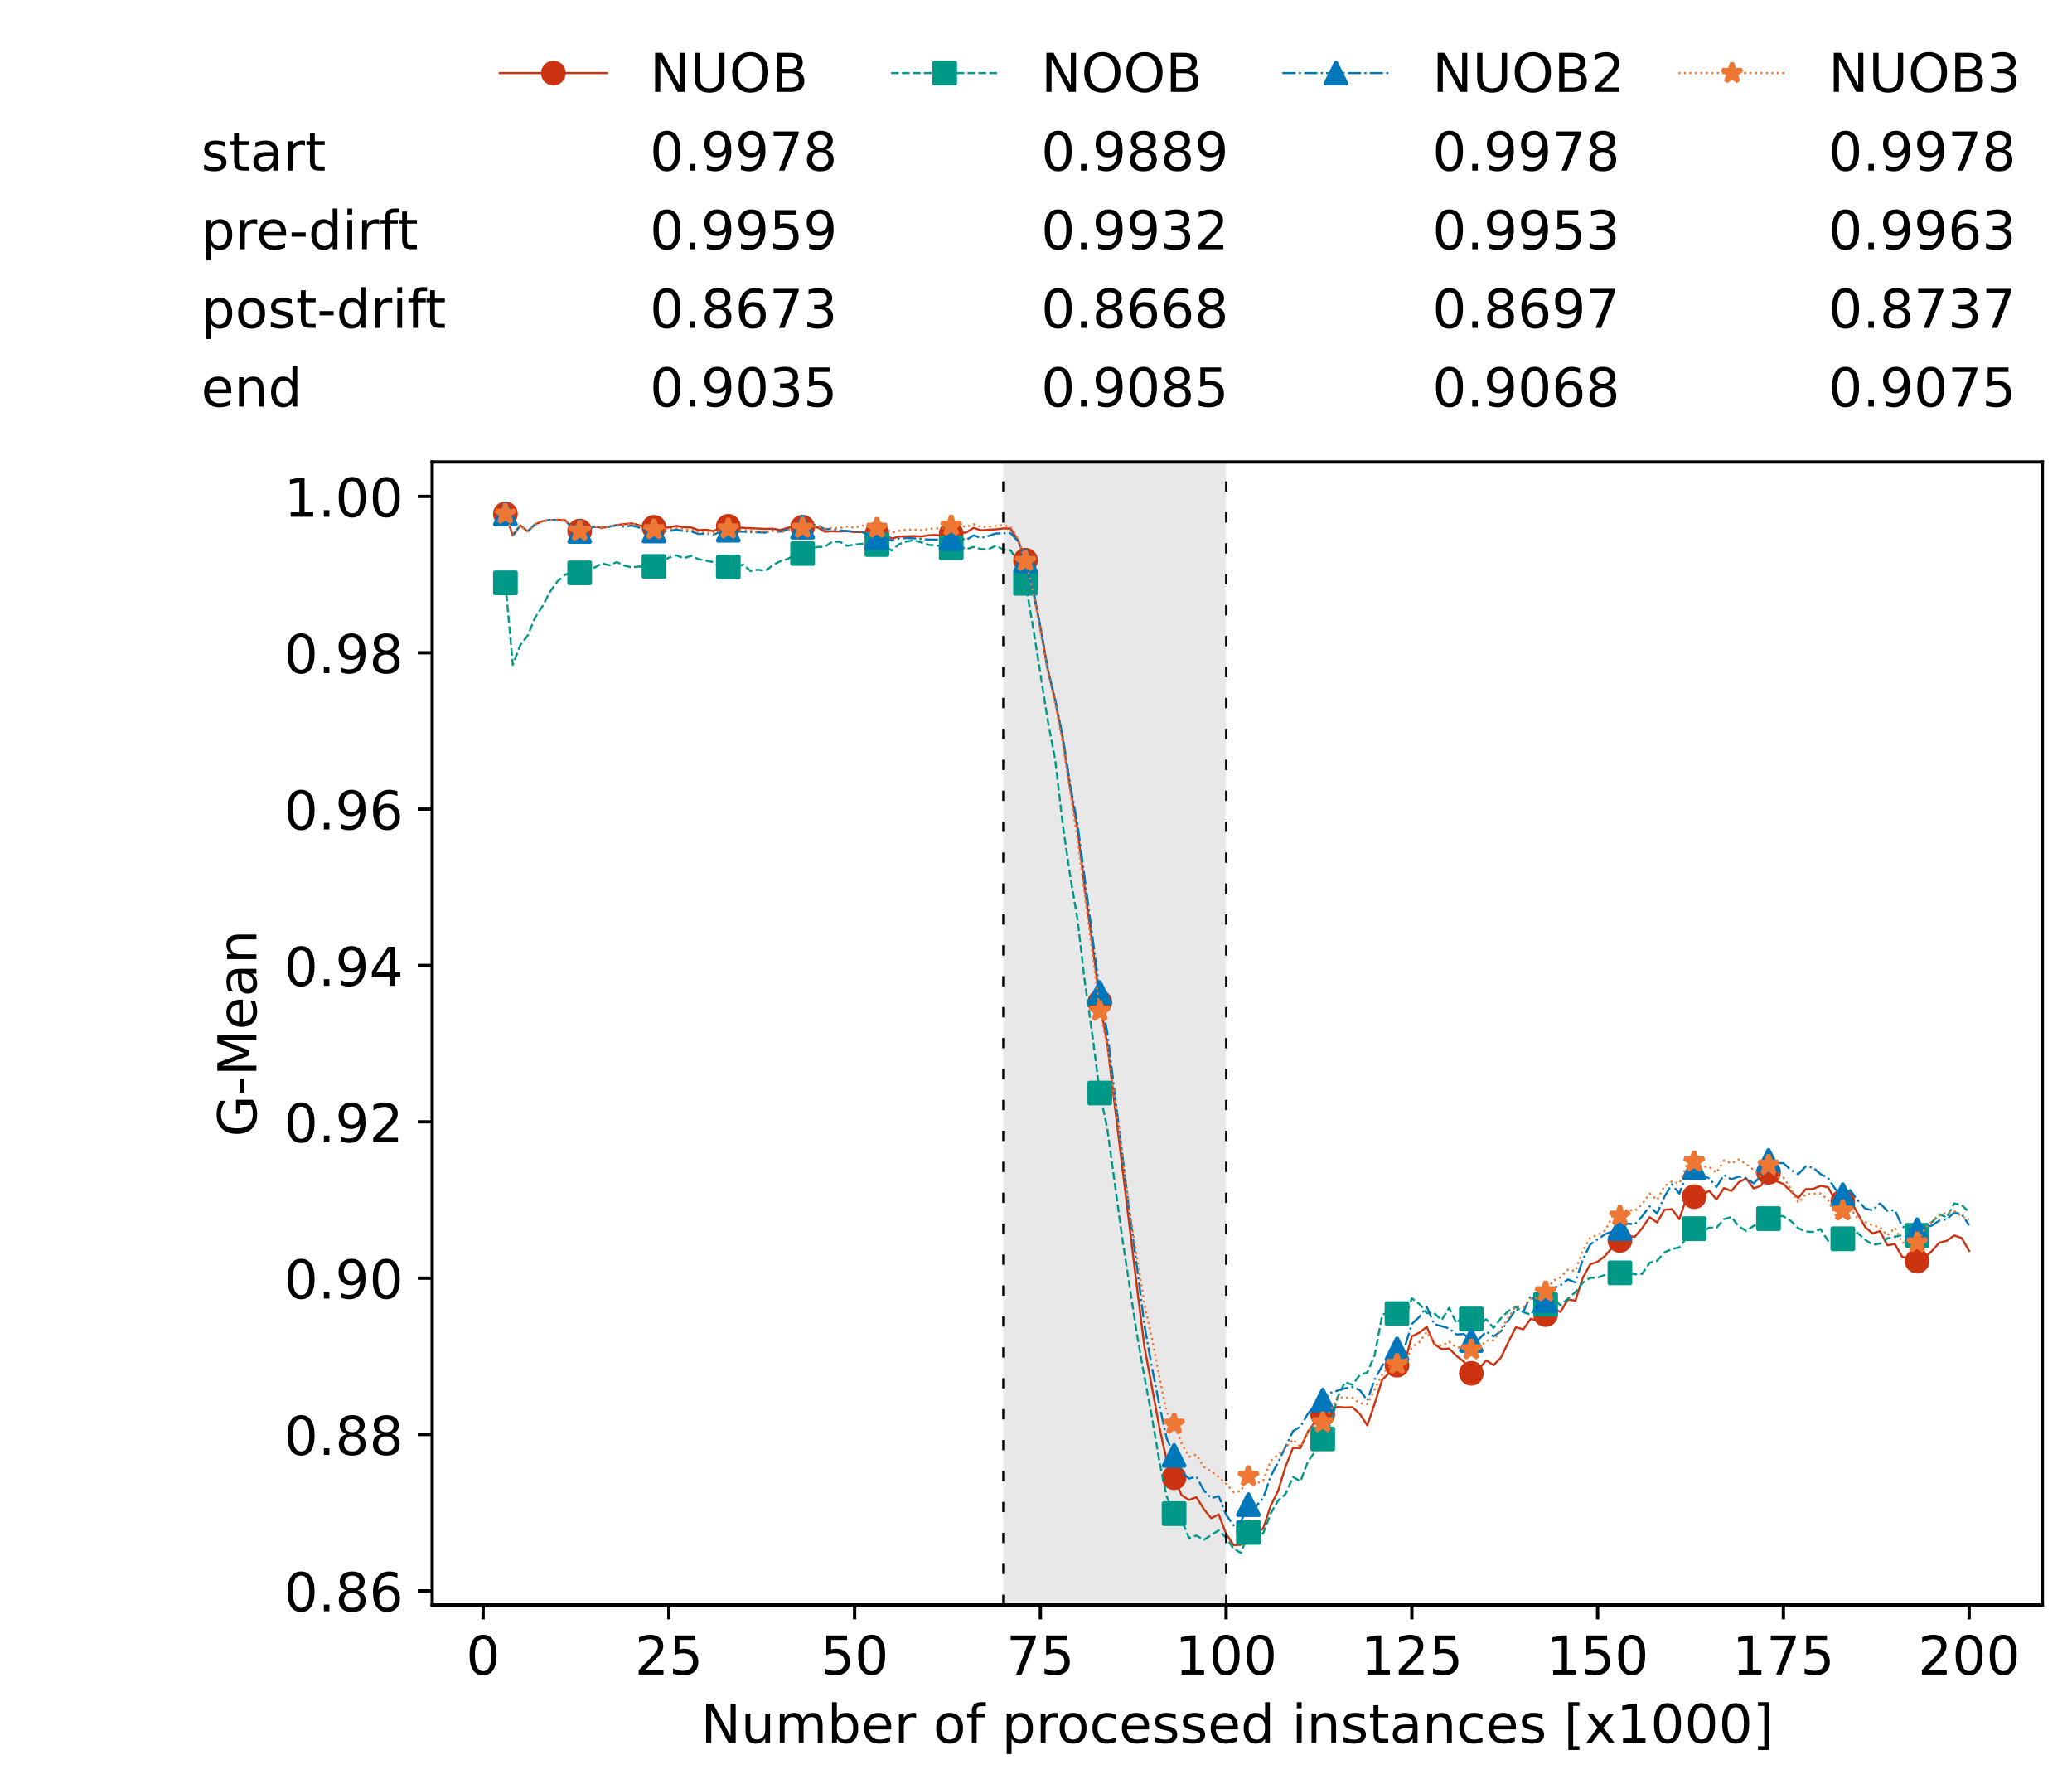 <?xml version="1.0" encoding="utf-8" standalone="no"?>
<!DOCTYPE svg PUBLIC "-//W3C//DTD SVG 1.1//EN"
  "http://www.w3.org/Graphics/SVG/1.1/DTD/svg11.dtd">
<!-- Created with matplotlib (https://matplotlib.org/) -->
<svg height="432.615pt" version="1.1" viewBox="0 0 502.65 432.615" width="502.65pt" xmlns="http://www.w3.org/2000/svg" xmlns:xlink="http://www.w3.org/1999/xlink">
 <defs>
  <style type="text/css">*{stroke-linecap:butt;stroke-linejoin:round;}</style>
 </defs>
 <g id="figure_1">
  <g id="patch_1">
   <path d="M 0 432.615 
L 502.65 432.615 
L 502.65 0 
L 0 0 
z
" style="fill:#ffffff;"/>
  </g>
  <g id="axes_1">
   <g id="patch_2">
    <path d="M 104.85 389.252 
L 495.45 389.252 
L 495.45 112.052 
L 104.85 112.052 
z
" style="fill:#ffffff;"/>
   </g>
   <g id="patch_3">
    <path clip-path="url(#p20fbe0d464)" d="M 297.446 389.252 
L 297.446 112.052 
L 243.372 112.052 
L 243.372 389.252 
z
" style="fill:#d3d3d3;opacity:0.5;"/>
   </g>
   <g id="matplotlib.axis_1">
    <g id="xtick_1">
     <g id="line2d_1">
      <defs>
       <path d="M 0 0 
L 0 3.5 
" id="m9f4e1d080a" style="stroke:#000000;stroke-width:0.8;"/>
      </defs>
      <g>
       <use style="stroke:#000000;stroke-width:0.8;" x="117.197" xlink:href="#m9f4e1d080a" y="389.252"/>
      </g>
     </g>
     <g id="text_1">
      <!-- 0 -->
      <g transform="translate(113.061 406.13)scale(0.13 -0.13)">
       <defs>
        <path d="M 31.781 66.406 
Q 24.172 66.406 20.328 58.906 
Q 16.5 51.422 16.5 36.375 
Q 16.5 21.391 20.328 13.891 
Q 24.172 6.391 31.781 6.391 
Q 39.453 6.391 43.281 13.891 
Q 47.125 21.391 47.125 36.375 
Q 47.125 51.422 43.281 58.906 
Q 39.453 66.406 31.781 66.406 
z
M 31.781 74.219 
Q 44.047 74.219 50.516 64.516 
Q 56.984 54.828 56.984 36.375 
Q 56.984 17.969 50.516 8.266 
Q 44.047 -1.422 31.781 -1.422 
Q 19.531 -1.422 13.062 8.266 
Q 6.594 17.969 6.594 36.375 
Q 6.594 54.828 13.062 64.516 
Q 19.531 74.219 31.781 74.219 
z
" id="DejaVuSans-48"/>
       </defs>
       <use xlink:href="#DejaVuSans-48"/>
      </g>
     </g>
    </g>
    <g id="xtick_2">
     <g id="line2d_2">
      <g>
       <use style="stroke:#000000;stroke-width:0.8;" x="162.259" xlink:href="#m9f4e1d080a" y="389.252"/>
      </g>
     </g>
     <g id="text_2">
      <!-- 25 -->
      <g transform="translate(153.988 406.13)scale(0.13 -0.13)">
       <defs>
        <path d="M 19.188 8.297 
L 53.609 8.297 
L 53.609 0 
L 7.328 0 
L 7.328 8.297 
Q 12.938 14.109 22.625 23.891 
Q 32.328 33.688 34.812 36.531 
Q 39.547 41.844 41.422 45.531 
Q 43.312 49.219 43.312 52.781 
Q 43.312 58.594 39.234 62.25 
Q 35.156 65.922 28.609 65.922 
Q 23.969 65.922 18.812 64.312 
Q 13.672 62.703 7.812 59.422 
L 7.812 69.391 
Q 13.766 71.781 18.938 73 
Q 24.125 74.219 28.422 74.219 
Q 39.75 74.219 46.484 68.547 
Q 53.219 62.891 53.219 53.422 
Q 53.219 48.922 51.531 44.891 
Q 49.859 40.875 45.406 35.406 
Q 44.188 33.984 37.641 27.219 
Q 31.109 20.453 19.188 8.297 
z
" id="DejaVuSans-50"/>
        <path d="M 10.797 72.906 
L 49.516 72.906 
L 49.516 64.594 
L 19.828 64.594 
L 19.828 46.734 
Q 21.969 47.469 24.109 47.828 
Q 26.266 48.188 28.422 48.188 
Q 40.625 48.188 47.75 41.5 
Q 54.891 34.812 54.891 23.391 
Q 54.891 11.625 47.562 5.094 
Q 40.234 -1.422 26.906 -1.422 
Q 22.312 -1.422 17.547 -0.641 
Q 12.797 0.141 7.719 1.703 
L 7.719 11.625 
Q 12.109 9.234 16.797 8.062 
Q 21.484 6.891 26.703 6.891 
Q 35.156 6.891 40.078 11.328 
Q 45.016 15.766 45.016 23.391 
Q 45.016 31 40.078 35.438 
Q 35.156 39.891 26.703 39.891 
Q 22.75 39.891 18.812 39.016 
Q 14.891 38.141 10.797 36.281 
z
" id="DejaVuSans-53"/>
       </defs>
       <use xlink:href="#DejaVuSans-50"/>
       <use x="63.623" xlink:href="#DejaVuSans-53"/>
      </g>
     </g>
    </g>
    <g id="xtick_3">
     <g id="line2d_3">
      <g>
       <use style="stroke:#000000;stroke-width:0.8;" x="207.322" xlink:href="#m9f4e1d080a" y="389.252"/>
      </g>
     </g>
     <g id="text_3">
      <!-- 50 -->
      <g transform="translate(199.05 406.13)scale(0.13 -0.13)">
       <use xlink:href="#DejaVuSans-53"/>
       <use x="63.623" xlink:href="#DejaVuSans-48"/>
      </g>
     </g>
    </g>
    <g id="xtick_4">
     <g id="line2d_4">
      <g>
       <use style="stroke:#000000;stroke-width:0.8;" x="252.384" xlink:href="#m9f4e1d080a" y="389.252"/>
      </g>
     </g>
     <g id="text_4">
      <!-- 75 -->
      <g transform="translate(244.113 406.13)scale(0.13 -0.13)">
       <defs>
        <path d="M 8.203 72.906 
L 55.078 72.906 
L 55.078 68.703 
L 28.609 0 
L 18.312 0 
L 43.219 64.594 
L 8.203 64.594 
z
" id="DejaVuSans-55"/>
       </defs>
       <use xlink:href="#DejaVuSans-55"/>
       <use x="63.623" xlink:href="#DejaVuSans-53"/>
      </g>
     </g>
    </g>
    <g id="xtick_5">
     <g id="line2d_5">
      <g>
       <use style="stroke:#000000;stroke-width:0.8;" x="297.446" xlink:href="#m9f4e1d080a" y="389.252"/>
      </g>
     </g>
     <g id="text_5">
      <!-- 100 -->
      <g transform="translate(285.039 406.13)scale(0.13 -0.13)">
       <defs>
        <path d="M 12.406 8.297 
L 28.516 8.297 
L 28.516 63.922 
L 10.984 60.406 
L 10.984 69.391 
L 28.422 72.906 
L 38.281 72.906 
L 38.281 8.297 
L 54.391 8.297 
L 54.391 0 
L 12.406 0 
z
" id="DejaVuSans-49"/>
       </defs>
       <use xlink:href="#DejaVuSans-49"/>
       <use x="63.623" xlink:href="#DejaVuSans-48"/>
       <use x="127.246" xlink:href="#DejaVuSans-48"/>
      </g>
     </g>
    </g>
    <g id="xtick_6">
     <g id="line2d_6">
      <g>
       <use style="stroke:#000000;stroke-width:0.8;" x="342.509" xlink:href="#m9f4e1d080a" y="389.252"/>
      </g>
     </g>
     <g id="text_6">
      <!-- 125 -->
      <g transform="translate(330.102 406.13)scale(0.13 -0.13)">
       <use xlink:href="#DejaVuSans-49"/>
       <use x="63.623" xlink:href="#DejaVuSans-50"/>
       <use x="127.246" xlink:href="#DejaVuSans-53"/>
      </g>
     </g>
    </g>
    <g id="xtick_7">
     <g id="line2d_7">
      <g>
       <use style="stroke:#000000;stroke-width:0.8;" x="387.571" xlink:href="#m9f4e1d080a" y="389.252"/>
      </g>
     </g>
     <g id="text_7">
      <!-- 150 -->
      <g transform="translate(375.164 406.13)scale(0.13 -0.13)">
       <use xlink:href="#DejaVuSans-49"/>
       <use x="63.623" xlink:href="#DejaVuSans-53"/>
       <use x="127.246" xlink:href="#DejaVuSans-48"/>
      </g>
     </g>
    </g>
    <g id="xtick_8">
     <g id="line2d_8">
      <g>
       <use style="stroke:#000000;stroke-width:0.8;" x="432.633" xlink:href="#m9f4e1d080a" y="389.252"/>
      </g>
     </g>
     <g id="text_8">
      <!-- 175 -->
      <g transform="translate(420.226 406.13)scale(0.13 -0.13)">
       <use xlink:href="#DejaVuSans-49"/>
       <use x="63.623" xlink:href="#DejaVuSans-55"/>
       <use x="127.246" xlink:href="#DejaVuSans-53"/>
      </g>
     </g>
    </g>
    <g id="xtick_9">
     <g id="line2d_9">
      <g>
       <use style="stroke:#000000;stroke-width:0.8;" x="477.695" xlink:href="#m9f4e1d080a" y="389.252"/>
      </g>
     </g>
     <g id="text_9">
      <!-- 200 -->
      <g transform="translate(465.289 406.13)scale(0.13 -0.13)">
       <use xlink:href="#DejaVuSans-50"/>
       <use x="63.623" xlink:href="#DejaVuSans-48"/>
       <use x="127.246" xlink:href="#DejaVuSans-48"/>
      </g>
     </g>
    </g>
    <g id="text_10">
     <!-- Number of processed instances [x1000] -->
     <g transform="translate(170.025 422.711)scale(0.13 -0.13)">
      <defs>
       <path d="M 9.812 72.906 
L 23.094 72.906 
L 55.422 11.922 
L 55.422 72.906 
L 64.984 72.906 
L 64.984 0 
L 51.703 0 
L 19.391 60.984 
L 19.391 0 
L 9.812 0 
z
" id="DejaVuSans-78"/>
       <path d="M 8.5 21.578 
L 8.5 54.688 
L 17.484 54.688 
L 17.484 21.922 
Q 17.484 14.156 20.5 10.266 
Q 23.531 6.391 29.594 6.391 
Q 36.859 6.391 41.078 11.031 
Q 45.312 15.672 45.312 23.688 
L 45.312 54.688 
L 54.297 54.688 
L 54.297 0 
L 45.312 0 
L 45.312 8.406 
Q 42.047 3.422 37.719 1 
Q 33.406 -1.422 27.688 -1.422 
Q 18.266 -1.422 13.375 4.438 
Q 8.5 10.297 8.5 21.578 
z
M 31.109 56 
z
" id="DejaVuSans-117"/>
       <path d="M 52 44.188 
Q 55.375 50.25 60.062 53.125 
Q 64.75 56 71.094 56 
Q 79.641 56 84.281 50.016 
Q 88.922 44.047 88.922 33.016 
L 88.922 0 
L 79.891 0 
L 79.891 32.719 
Q 79.891 40.578 77.094 44.375 
Q 74.312 48.188 68.609 48.188 
Q 61.625 48.188 57.562 43.547 
Q 53.516 38.922 53.516 30.906 
L 53.516 0 
L 44.484 0 
L 44.484 32.719 
Q 44.484 40.625 41.703 44.406 
Q 38.922 48.188 33.109 48.188 
Q 26.219 48.188 22.156 43.531 
Q 18.109 38.875 18.109 30.906 
L 18.109 0 
L 9.078 0 
L 9.078 54.688 
L 18.109 54.688 
L 18.109 46.188 
Q 21.188 51.219 25.484 53.609 
Q 29.781 56 35.688 56 
Q 41.656 56 45.828 52.969 
Q 50 49.953 52 44.188 
z
" id="DejaVuSans-109"/>
       <path d="M 48.688 27.297 
Q 48.688 37.203 44.609 42.844 
Q 40.531 48.484 33.406 48.484 
Q 26.266 48.484 22.188 42.844 
Q 18.109 37.203 18.109 27.297 
Q 18.109 17.391 22.188 11.75 
Q 26.266 6.109 33.406 6.109 
Q 40.531 6.109 44.609 11.75 
Q 48.688 17.391 48.688 27.297 
z
M 18.109 46.391 
Q 20.953 51.266 25.266 53.625 
Q 29.594 56 35.594 56 
Q 45.562 56 51.781 48.094 
Q 58.016 40.188 58.016 27.297 
Q 58.016 14.406 51.781 6.484 
Q 45.562 -1.422 35.594 -1.422 
Q 29.594 -1.422 25.266 0.953 
Q 20.953 3.328 18.109 8.203 
L 18.109 0 
L 9.078 0 
L 9.078 75.984 
L 18.109 75.984 
z
" id="DejaVuSans-98"/>
       <path d="M 56.203 29.594 
L 56.203 25.203 
L 14.891 25.203 
Q 15.484 15.922 20.484 11.062 
Q 25.484 6.203 34.422 6.203 
Q 39.594 6.203 44.453 7.469 
Q 49.312 8.734 54.109 11.281 
L 54.109 2.781 
Q 49.266 0.734 44.188 -0.344 
Q 39.109 -1.422 33.891 -1.422 
Q 20.797 -1.422 13.156 6.188 
Q 5.516 13.812 5.516 26.812 
Q 5.516 40.234 12.766 48.109 
Q 20.016 56 32.328 56 
Q 43.359 56 49.781 48.891 
Q 56.203 41.797 56.203 29.594 
z
M 47.219 32.234 
Q 47.125 39.594 43.094 43.984 
Q 39.062 48.391 32.422 48.391 
Q 24.906 48.391 20.391 44.141 
Q 15.875 39.891 15.188 32.172 
z
" id="DejaVuSans-101"/>
       <path d="M 41.109 46.297 
Q 39.594 47.172 37.812 47.578 
Q 36.031 48 33.891 48 
Q 26.266 48 22.188 43.047 
Q 18.109 38.094 18.109 28.812 
L 18.109 0 
L 9.078 0 
L 9.078 54.688 
L 18.109 54.688 
L 18.109 46.188 
Q 20.953 51.172 25.484 53.578 
Q 30.031 56 36.531 56 
Q 37.453 56 38.578 55.875 
Q 39.703 55.766 41.062 55.516 
z
" id="DejaVuSans-114"/>
       <path id="DejaVuSans-32"/>
       <path d="M 30.609 48.391 
Q 23.391 48.391 19.188 42.75 
Q 14.984 37.109 14.984 27.297 
Q 14.984 17.484 19.156 11.844 
Q 23.344 6.203 30.609 6.203 
Q 37.797 6.203 41.984 11.859 
Q 46.188 17.531 46.188 27.297 
Q 46.188 37.016 41.984 42.703 
Q 37.797 48.391 30.609 48.391 
z
M 30.609 56 
Q 42.328 56 49.016 48.375 
Q 55.719 40.766 55.719 27.297 
Q 55.719 13.875 49.016 6.219 
Q 42.328 -1.422 30.609 -1.422 
Q 18.844 -1.422 12.172 6.219 
Q 5.516 13.875 5.516 27.297 
Q 5.516 40.766 12.172 48.375 
Q 18.844 56 30.609 56 
z
" id="DejaVuSans-111"/>
       <path d="M 37.109 75.984 
L 37.109 68.5 
L 28.516 68.5 
Q 23.688 68.5 21.797 66.547 
Q 19.922 64.594 19.922 59.516 
L 19.922 54.688 
L 34.719 54.688 
L 34.719 47.703 
L 19.922 47.703 
L 19.922 0 
L 10.891 0 
L 10.891 47.703 
L 2.297 47.703 
L 2.297 54.688 
L 10.891 54.688 
L 10.891 58.5 
Q 10.891 67.625 15.141 71.797 
Q 19.391 75.984 28.609 75.984 
z
" id="DejaVuSans-102"/>
       <path d="M 18.109 8.203 
L 18.109 -20.797 
L 9.078 -20.797 
L 9.078 54.688 
L 18.109 54.688 
L 18.109 46.391 
Q 20.953 51.266 25.266 53.625 
Q 29.594 56 35.594 56 
Q 45.562 56 51.781 48.094 
Q 58.016 40.188 58.016 27.297 
Q 58.016 14.406 51.781 6.484 
Q 45.562 -1.422 35.594 -1.422 
Q 29.594 -1.422 25.266 0.953 
Q 20.953 3.328 18.109 8.203 
z
M 48.688 27.297 
Q 48.688 37.203 44.609 42.844 
Q 40.531 48.484 33.406 48.484 
Q 26.266 48.484 22.188 42.844 
Q 18.109 37.203 18.109 27.297 
Q 18.109 17.391 22.188 11.75 
Q 26.266 6.109 33.406 6.109 
Q 40.531 6.109 44.609 11.75 
Q 48.688 17.391 48.688 27.297 
z
" id="DejaVuSans-112"/>
       <path d="M 48.781 52.594 
L 48.781 44.188 
Q 44.969 46.297 41.141 47.344 
Q 37.312 48.391 33.406 48.391 
Q 24.656 48.391 19.812 42.844 
Q 14.984 37.312 14.984 27.297 
Q 14.984 17.281 19.812 11.734 
Q 24.656 6.203 33.406 6.203 
Q 37.312 6.203 41.141 7.25 
Q 44.969 8.297 48.781 10.406 
L 48.781 2.094 
Q 45.016 0.344 40.984 -0.531 
Q 36.969 -1.422 32.422 -1.422 
Q 20.062 -1.422 12.781 6.344 
Q 5.516 14.109 5.516 27.297 
Q 5.516 40.672 12.859 48.328 
Q 20.219 56 33.016 56 
Q 37.156 56 41.109 55.141 
Q 45.062 54.297 48.781 52.594 
z
" id="DejaVuSans-99"/>
       <path d="M 44.281 53.078 
L 44.281 44.578 
Q 40.484 46.531 36.375 47.5 
Q 32.281 48.484 27.875 48.484 
Q 21.188 48.484 17.844 46.438 
Q 14.5 44.391 14.5 40.281 
Q 14.5 37.156 16.891 35.375 
Q 19.281 33.594 26.516 31.984 
L 29.594 31.297 
Q 39.156 29.25 43.188 25.516 
Q 47.219 21.781 47.219 15.094 
Q 47.219 7.469 41.188 3.016 
Q 35.156 -1.422 24.609 -1.422 
Q 20.219 -1.422 15.453 -0.562 
Q 10.688 0.297 5.422 2 
L 5.422 11.281 
Q 10.406 8.688 15.234 7.391 
Q 20.062 6.109 24.812 6.109 
Q 31.156 6.109 34.562 8.281 
Q 37.984 10.453 37.984 14.406 
Q 37.984 18.062 35.516 20.016 
Q 33.062 21.969 24.703 23.781 
L 21.578 24.516 
Q 13.234 26.266 9.516 29.906 
Q 5.812 33.547 5.812 39.891 
Q 5.812 47.609 11.281 51.797 
Q 16.75 56 26.812 56 
Q 31.781 56 36.172 55.266 
Q 40.578 54.547 44.281 53.078 
z
" id="DejaVuSans-115"/>
       <path d="M 45.406 46.391 
L 45.406 75.984 
L 54.391 75.984 
L 54.391 0 
L 45.406 0 
L 45.406 8.203 
Q 42.578 3.328 38.25 0.953 
Q 33.938 -1.422 27.875 -1.422 
Q 17.969 -1.422 11.734 6.484 
Q 5.516 14.406 5.516 27.297 
Q 5.516 40.188 11.734 48.094 
Q 17.969 56 27.875 56 
Q 33.938 56 38.25 53.625 
Q 42.578 51.266 45.406 46.391 
z
M 14.797 27.297 
Q 14.797 17.391 18.875 11.75 
Q 22.953 6.109 30.078 6.109 
Q 37.203 6.109 41.297 11.75 
Q 45.406 17.391 45.406 27.297 
Q 45.406 37.203 41.297 42.844 
Q 37.203 48.484 30.078 48.484 
Q 22.953 48.484 18.875 42.844 
Q 14.797 37.203 14.797 27.297 
z
" id="DejaVuSans-100"/>
       <path d="M 9.422 54.688 
L 18.406 54.688 
L 18.406 0 
L 9.422 0 
z
M 9.422 75.984 
L 18.406 75.984 
L 18.406 64.594 
L 9.422 64.594 
z
" id="DejaVuSans-105"/>
       <path d="M 54.891 33.016 
L 54.891 0 
L 45.906 0 
L 45.906 32.719 
Q 45.906 40.484 42.875 44.328 
Q 39.844 48.188 33.797 48.188 
Q 26.516 48.188 22.312 43.547 
Q 18.109 38.922 18.109 30.906 
L 18.109 0 
L 9.078 0 
L 9.078 54.688 
L 18.109 54.688 
L 18.109 46.188 
Q 21.344 51.125 25.703 53.562 
Q 30.078 56 35.797 56 
Q 45.219 56 50.047 50.172 
Q 54.891 44.344 54.891 33.016 
z
" id="DejaVuSans-110"/>
       <path d="M 18.312 70.219 
L 18.312 54.688 
L 36.812 54.688 
L 36.812 47.703 
L 18.312 47.703 
L 18.312 18.016 
Q 18.312 11.328 20.141 9.422 
Q 21.969 7.516 27.594 7.516 
L 36.812 7.516 
L 36.812 0 
L 27.594 0 
Q 17.188 0 13.234 3.875 
Q 9.281 7.766 9.281 18.016 
L 9.281 47.703 
L 2.688 47.703 
L 2.688 54.688 
L 9.281 54.688 
L 9.281 70.219 
z
" id="DejaVuSans-116"/>
       <path d="M 34.281 27.484 
Q 23.391 27.484 19.188 25 
Q 14.984 22.516 14.984 16.5 
Q 14.984 11.719 18.141 8.906 
Q 21.297 6.109 26.703 6.109 
Q 34.188 6.109 38.703 11.406 
Q 43.219 16.703 43.219 25.484 
L 43.219 27.484 
z
M 52.203 31.203 
L 52.203 0 
L 43.219 0 
L 43.219 8.297 
Q 40.141 3.328 35.547 0.953 
Q 30.953 -1.422 24.312 -1.422 
Q 15.922 -1.422 10.953 3.297 
Q 6 8.016 6 15.922 
Q 6 25.141 12.172 29.828 
Q 18.359 34.516 30.609 34.516 
L 43.219 34.516 
L 43.219 35.406 
Q 43.219 41.609 39.141 45 
Q 35.062 48.391 27.688 48.391 
Q 23 48.391 18.547 47.266 
Q 14.109 46.141 10.016 43.891 
L 10.016 52.203 
Q 14.938 54.109 19.578 55.047 
Q 24.219 56 28.609 56 
Q 40.484 56 46.344 49.844 
Q 52.203 43.703 52.203 31.203 
z
" id="DejaVuSans-97"/>
       <path d="M 8.594 75.984 
L 29.297 75.984 
L 29.297 69 
L 17.578 69 
L 17.578 -6.203 
L 29.297 -6.203 
L 29.297 -13.188 
L 8.594 -13.188 
z
" id="DejaVuSans-91"/>
       <path d="M 54.891 54.688 
L 35.109 28.078 
L 55.906 0 
L 45.312 0 
L 29.391 21.484 
L 13.484 0 
L 2.875 0 
L 24.125 28.609 
L 4.688 54.688 
L 15.281 54.688 
L 29.781 35.203 
L 44.281 54.688 
z
" id="DejaVuSans-120"/>
       <path d="M 30.422 75.984 
L 30.422 -13.188 
L 9.719 -13.188 
L 9.719 -6.203 
L 21.391 -6.203 
L 21.391 69 
L 9.719 69 
L 9.719 75.984 
z
" id="DejaVuSans-93"/>
      </defs>
      <use xlink:href="#DejaVuSans-78"/>
      <use x="74.805" xlink:href="#DejaVuSans-117"/>
      <use x="138.184" xlink:href="#DejaVuSans-109"/>
      <use x="235.596" xlink:href="#DejaVuSans-98"/>
      <use x="299.072" xlink:href="#DejaVuSans-101"/>
      <use x="360.596" xlink:href="#DejaVuSans-114"/>
      <use x="401.709" xlink:href="#DejaVuSans-32"/>
      <use x="433.496" xlink:href="#DejaVuSans-111"/>
      <use x="494.678" xlink:href="#DejaVuSans-102"/>
      <use x="529.883" xlink:href="#DejaVuSans-32"/>
      <use x="561.67" xlink:href="#DejaVuSans-112"/>
      <use x="625.146" xlink:href="#DejaVuSans-114"/>
      <use x="664.01" xlink:href="#DejaVuSans-111"/>
      <use x="725.191" xlink:href="#DejaVuSans-99"/>
      <use x="780.172" xlink:href="#DejaVuSans-101"/>
      <use x="841.695" xlink:href="#DejaVuSans-115"/>
      <use x="893.795" xlink:href="#DejaVuSans-115"/>
      <use x="945.895" xlink:href="#DejaVuSans-101"/>
      <use x="1007.418" xlink:href="#DejaVuSans-100"/>
      <use x="1070.895" xlink:href="#DejaVuSans-32"/>
      <use x="1102.682" xlink:href="#DejaVuSans-105"/>
      <use x="1130.465" xlink:href="#DejaVuSans-110"/>
      <use x="1193.844" xlink:href="#DejaVuSans-115"/>
      <use x="1245.943" xlink:href="#DejaVuSans-116"/>
      <use x="1285.152" xlink:href="#DejaVuSans-97"/>
      <use x="1346.432" xlink:href="#DejaVuSans-110"/>
      <use x="1409.811" xlink:href="#DejaVuSans-99"/>
      <use x="1464.791" xlink:href="#DejaVuSans-101"/>
      <use x="1526.314" xlink:href="#DejaVuSans-115"/>
      <use x="1578.414" xlink:href="#DejaVuSans-32"/>
      <use x="1610.201" xlink:href="#DejaVuSans-91"/>
      <use x="1649.215" xlink:href="#DejaVuSans-120"/>
      <use x="1708.395" xlink:href="#DejaVuSans-49"/>
      <use x="1772.018" xlink:href="#DejaVuSans-48"/>
      <use x="1835.641" xlink:href="#DejaVuSans-48"/>
      <use x="1899.264" xlink:href="#DejaVuSans-48"/>
      <use x="1962.887" xlink:href="#DejaVuSans-93"/>
     </g>
    </g>
   </g>
   <g id="matplotlib.axis_2">
    <g id="ytick_1">
     <g id="line2d_10">
      <defs>
       <path d="M 0 0 
L -3.5 0 
" id="mf602364644" style="stroke:#000000;stroke-width:0.8;"/>
      </defs>
      <g>
       <use style="stroke:#000000;stroke-width:0.8;" x="104.85" xlink:href="#mf602364644" y="385.837"/>
      </g>
     </g>
     <g id="text_11">
      <!-- 0.86 -->
      <g transform="translate(68.905 390.776)scale(0.13 -0.13)">
       <defs>
        <path d="M 10.688 12.406 
L 21 12.406 
L 21 0 
L 10.688 0 
z
" id="DejaVuSans-46"/>
        <path d="M 31.781 34.625 
Q 24.75 34.625 20.719 30.859 
Q 16.703 27.094 16.703 20.516 
Q 16.703 13.922 20.719 10.156 
Q 24.75 6.391 31.781 6.391 
Q 38.812 6.391 42.859 10.172 
Q 46.922 13.969 46.922 20.516 
Q 46.922 27.094 42.891 30.859 
Q 38.875 34.625 31.781 34.625 
z
M 21.922 38.812 
Q 15.578 40.375 12.031 44.719 
Q 8.5 49.078 8.5 55.328 
Q 8.5 64.062 14.719 69.141 
Q 20.953 74.219 31.781 74.219 
Q 42.672 74.219 48.875 69.141 
Q 55.078 64.062 55.078 55.328 
Q 55.078 49.078 51.531 44.719 
Q 48 40.375 41.703 38.812 
Q 48.828 37.156 52.797 32.312 
Q 56.781 27.484 56.781 20.516 
Q 56.781 9.906 50.312 4.234 
Q 43.844 -1.422 31.781 -1.422 
Q 19.734 -1.422 13.25 4.234 
Q 6.781 9.906 6.781 20.516 
Q 6.781 27.484 10.781 32.312 
Q 14.797 37.156 21.922 38.812 
z
M 18.312 54.391 
Q 18.312 48.734 21.844 45.562 
Q 25.391 42.391 31.781 42.391 
Q 38.141 42.391 41.719 45.562 
Q 45.312 48.734 45.312 54.391 
Q 45.312 60.062 41.719 63.234 
Q 38.141 66.406 31.781 66.406 
Q 25.391 66.406 21.844 63.234 
Q 18.312 60.062 18.312 54.391 
z
" id="DejaVuSans-56"/>
        <path d="M 33.016 40.375 
Q 26.375 40.375 22.484 35.828 
Q 18.609 31.297 18.609 23.391 
Q 18.609 15.531 22.484 10.953 
Q 26.375 6.391 33.016 6.391 
Q 39.656 6.391 43.531 10.953 
Q 47.406 15.531 47.406 23.391 
Q 47.406 31.297 43.531 35.828 
Q 39.656 40.375 33.016 40.375 
z
M 52.594 71.297 
L 52.594 62.312 
Q 48.875 64.062 45.094 64.984 
Q 41.312 65.922 37.594 65.922 
Q 27.828 65.922 22.672 59.328 
Q 17.531 52.734 16.797 39.406 
Q 19.672 43.656 24.016 45.922 
Q 28.375 48.188 33.594 48.188 
Q 44.578 48.188 50.953 41.516 
Q 57.328 34.859 57.328 23.391 
Q 57.328 12.156 50.688 5.359 
Q 44.047 -1.422 33.016 -1.422 
Q 20.359 -1.422 13.672 8.266 
Q 6.984 17.969 6.984 36.375 
Q 6.984 53.656 15.188 63.938 
Q 23.391 74.219 37.203 74.219 
Q 40.922 74.219 44.703 73.484 
Q 48.484 72.75 52.594 71.297 
z
" id="DejaVuSans-54"/>
       </defs>
       <use xlink:href="#DejaVuSans-48"/>
       <use x="63.623" xlink:href="#DejaVuSans-46"/>
       <use x="95.41" xlink:href="#DejaVuSans-56"/>
       <use x="159.033" xlink:href="#DejaVuSans-54"/>
      </g>
     </g>
    </g>
    <g id="ytick_2">
     <g id="line2d_11">
      <g>
       <use style="stroke:#000000;stroke-width:0.8;" x="104.85" xlink:href="#mf602364644" y="347.918"/>
      </g>
     </g>
     <g id="text_12">
      <!-- 0.88 -->
      <g transform="translate(68.905 352.857)scale(0.13 -0.13)">
       <use xlink:href="#DejaVuSans-48"/>
       <use x="63.623" xlink:href="#DejaVuSans-46"/>
       <use x="95.41" xlink:href="#DejaVuSans-56"/>
       <use x="159.033" xlink:href="#DejaVuSans-56"/>
      </g>
     </g>
    </g>
    <g id="ytick_3">
     <g id="line2d_12">
      <g>
       <use style="stroke:#000000;stroke-width:0.8;" x="104.85" xlink:href="#mf602364644" y="309.998"/>
      </g>
     </g>
     <g id="text_13">
      <!-- 0.90 -->
      <g transform="translate(68.905 314.937)scale(0.13 -0.13)">
       <defs>
        <path d="M 10.984 1.516 
L 10.984 10.5 
Q 14.703 8.734 18.5 7.812 
Q 22.312 6.891 25.984 6.891 
Q 35.75 6.891 40.891 13.453 
Q 46.047 20.016 46.781 33.406 
Q 43.953 29.203 39.594 26.953 
Q 35.25 24.703 29.984 24.703 
Q 19.047 24.703 12.672 31.312 
Q 6.297 37.938 6.297 49.422 
Q 6.297 60.641 12.938 67.422 
Q 19.578 74.219 30.609 74.219 
Q 43.266 74.219 49.922 64.516 
Q 56.594 54.828 56.594 36.375 
Q 56.594 19.141 48.406 8.859 
Q 40.234 -1.422 26.422 -1.422 
Q 22.703 -1.422 18.891 -0.688 
Q 15.094 0.047 10.984 1.516 
z
M 30.609 32.422 
Q 37.25 32.422 41.125 36.953 
Q 45.016 41.5 45.016 49.422 
Q 45.016 57.281 41.125 61.844 
Q 37.25 66.406 30.609 66.406 
Q 23.969 66.406 20.094 61.844 
Q 16.219 57.281 16.219 49.422 
Q 16.219 41.5 20.094 36.953 
Q 23.969 32.422 30.609 32.422 
z
" id="DejaVuSans-57"/>
       </defs>
       <use xlink:href="#DejaVuSans-48"/>
       <use x="63.623" xlink:href="#DejaVuSans-46"/>
       <use x="95.41" xlink:href="#DejaVuSans-57"/>
       <use x="159.033" xlink:href="#DejaVuSans-48"/>
      </g>
     </g>
    </g>
    <g id="ytick_4">
     <g id="line2d_13">
      <g>
       <use style="stroke:#000000;stroke-width:0.8;" x="104.85" xlink:href="#mf602364644" y="272.079"/>
      </g>
     </g>
     <g id="text_14">
      <!-- 0.92 -->
      <g transform="translate(68.905 277.018)scale(0.13 -0.13)">
       <use xlink:href="#DejaVuSans-48"/>
       <use x="63.623" xlink:href="#DejaVuSans-46"/>
       <use x="95.41" xlink:href="#DejaVuSans-57"/>
       <use x="159.033" xlink:href="#DejaVuSans-50"/>
      </g>
     </g>
    </g>
    <g id="ytick_5">
     <g id="line2d_14">
      <g>
       <use style="stroke:#000000;stroke-width:0.8;" x="104.85" xlink:href="#mf602364644" y="234.159"/>
      </g>
     </g>
     <g id="text_15">
      <!-- 0.94 -->
      <g transform="translate(68.905 239.098)scale(0.13 -0.13)">
       <defs>
        <path d="M 37.797 64.312 
L 12.891 25.391 
L 37.797 25.391 
z
M 35.203 72.906 
L 47.609 72.906 
L 47.609 25.391 
L 58.016 25.391 
L 58.016 17.188 
L 47.609 17.188 
L 47.609 0 
L 37.797 0 
L 37.797 17.188 
L 4.891 17.188 
L 4.891 26.703 
z
" id="DejaVuSans-52"/>
       </defs>
       <use xlink:href="#DejaVuSans-48"/>
       <use x="63.623" xlink:href="#DejaVuSans-46"/>
       <use x="95.41" xlink:href="#DejaVuSans-57"/>
       <use x="159.033" xlink:href="#DejaVuSans-52"/>
      </g>
     </g>
    </g>
    <g id="ytick_6">
     <g id="line2d_15">
      <g>
       <use style="stroke:#000000;stroke-width:0.8;" x="104.85" xlink:href="#mf602364644" y="196.24"/>
      </g>
     </g>
     <g id="text_16">
      <!-- 0.96 -->
      <g transform="translate(68.905 201.179)scale(0.13 -0.13)">
       <use xlink:href="#DejaVuSans-48"/>
       <use x="63.623" xlink:href="#DejaVuSans-46"/>
       <use x="95.41" xlink:href="#DejaVuSans-57"/>
       <use x="159.033" xlink:href="#DejaVuSans-54"/>
      </g>
     </g>
    </g>
    <g id="ytick_7">
     <g id="line2d_16">
      <g>
       <use style="stroke:#000000;stroke-width:0.8;" x="104.85" xlink:href="#mf602364644" y="158.32"/>
      </g>
     </g>
     <g id="text_17">
      <!-- 0.98 -->
      <g transform="translate(68.905 163.259)scale(0.13 -0.13)">
       <use xlink:href="#DejaVuSans-48"/>
       <use x="63.623" xlink:href="#DejaVuSans-46"/>
       <use x="95.41" xlink:href="#DejaVuSans-57"/>
       <use x="159.033" xlink:href="#DejaVuSans-56"/>
      </g>
     </g>
    </g>
    <g id="ytick_8">
     <g id="line2d_17">
      <g>
       <use style="stroke:#000000;stroke-width:0.8;" x="104.85" xlink:href="#mf602364644" y="120.401"/>
      </g>
     </g>
     <g id="text_18">
      <!-- 1.00 -->
      <g transform="translate(68.905 125.34)scale(0.13 -0.13)">
       <use xlink:href="#DejaVuSans-49"/>
       <use x="63.623" xlink:href="#DejaVuSans-46"/>
       <use x="95.41" xlink:href="#DejaVuSans-48"/>
       <use x="159.033" xlink:href="#DejaVuSans-48"/>
      </g>
     </g>
    </g>
    <g id="text_19">
     <!-- G-Mean -->
     <g transform="translate(62.201 275.744)rotate(-90)scale(0.13 -0.13)">
      <defs>
       <path d="M 59.516 10.406 
L 59.516 29.984 
L 43.406 29.984 
L 43.406 38.094 
L 69.281 38.094 
L 69.281 6.781 
Q 63.578 2.734 56.688 0.656 
Q 49.812 -1.422 42 -1.422 
Q 24.906 -1.422 15.25 8.562 
Q 5.609 18.562 5.609 36.375 
Q 5.609 54.25 15.25 64.234 
Q 24.906 74.219 42 74.219 
Q 49.125 74.219 55.547 72.453 
Q 61.969 70.703 67.391 67.281 
L 67.391 56.781 
Q 61.922 61.422 55.766 63.766 
Q 49.609 66.109 42.828 66.109 
Q 29.438 66.109 22.719 58.641 
Q 16.016 51.172 16.016 36.375 
Q 16.016 21.625 22.719 14.156 
Q 29.438 6.688 42.828 6.688 
Q 48.047 6.688 52.141 7.594 
Q 56.25 8.5 59.516 10.406 
z
" id="DejaVuSans-71"/>
       <path d="M 4.891 31.391 
L 31.203 31.391 
L 31.203 23.391 
L 4.891 23.391 
z
" id="DejaVuSans-45"/>
       <path d="M 9.812 72.906 
L 24.516 72.906 
L 43.109 23.297 
L 61.812 72.906 
L 76.516 72.906 
L 76.516 0 
L 66.891 0 
L 66.891 64.016 
L 48.094 14.016 
L 38.188 14.016 
L 19.391 64.016 
L 19.391 0 
L 9.812 0 
z
" id="DejaVuSans-77"/>
      </defs>
      <use xlink:href="#DejaVuSans-71"/>
      <use x="77.49" xlink:href="#DejaVuSans-45"/>
      <use x="113.574" xlink:href="#DejaVuSans-77"/>
      <use x="199.854" xlink:href="#DejaVuSans-101"/>
      <use x="261.377" xlink:href="#DejaVuSans-97"/>
      <use x="322.656" xlink:href="#DejaVuSans-110"/>
     </g>
    </g>
   </g>
   <g id="line2d_18"/>
   <g id="line2d_19"/>
   <g id="line2d_20"/>
   <g id="line2d_21"/>
   <g id="line2d_22"/>
   <g id="line2d_23">
    <path clip-path="url(#p20fbe0d464)" d="M 122.605 124.652 
L 124.407 129.865 
L 126.21 127.419 
L 128.012 128.867 
L 129.815 127.174 
L 131.617 126.392 
L 133.419 126.131 
L 135.222 126.076 
L 137.024 126.147 
L 138.827 127.807 
L 140.629 128.795 
L 144.234 127.665 
L 146.037 128.019 
L 149.642 127.332 
L 153.247 126.915 
L 156.852 127.851 
L 162.259 127.933 
L 164.062 127.555 
L 165.864 127.87 
L 167.667 127.923 
L 169.469 128.581 
L 171.272 128.474 
L 173.074 128.819 
L 174.877 127.964 
L 176.679 127.661 
L 178.482 127.927 
L 185.692 128.285 
L 187.494 128.23 
L 189.297 128.546 
L 192.902 127.482 
L 194.704 127.857 
L 196.507 127.411 
L 198.309 127.913 
L 200.112 128.955 
L 201.914 128.85 
L 203.717 128.905 
L 205.519 128.83 
L 207.322 129.043 
L 210.927 128.993 
L 212.729 129.492 
L 214.532 129.49 
L 216.334 130.63 
L 218.137 130.132 
L 221.742 130.024 
L 223.544 130.129 
L 225.347 129.816 
L 227.149 129.763 
L 228.952 130.01 
L 230.754 129.479 
L 232.557 129.266 
L 234.359 129.167 
L 236.162 128.023 
L 237.964 128.616 
L 241.569 128.38 
L 243.372 128.168 
L 245.174 128.202 
L 246.976 131.074 
L 248.779 135.884 
L 250.581 142.579 
L 252.384 152.058 
L 254.186 162.32 
L 255.989 169.983 
L 257.791 179.053 
L 259.594 191.005 
L 261.396 201.15 
L 263.199 215.855 
L 265.001 228.949 
L 266.804 243.079 
L 268.606 253.139 
L 275.816 312.16 
L 277.619 326.568 
L 281.224 345.993 
L 283.026 354.205 
L 286.631 362.611 
L 288.434 363.781 
L 290.236 363.134 
L 292.039 366.002 
L 293.841 368.227 
L 295.644 367.285 
L 297.446 371.996 
L 299.249 374.732 
L 301.051 374.666 
L 302.854 371.584 
L 304.656 372.09 
L 306.459 370.662 
L 308.261 365.177 
L 310.064 361.552 
L 311.866 355.687 
L 313.669 351.16 
L 315.471 351.194 
L 317.274 347.244 
L 319.076 344.753 
L 320.879 343.087 
L 322.681 341.903 
L 324.484 341.227 
L 326.286 341.356 
L 328.089 341.302 
L 329.891 342.943 
L 331.694 345.699 
L 333.496 340.373 
L 335.299 334.656 
L 338.904 331.095 
L 340.706 330.724 
L 342.509 324.096 
L 344.311 323.234 
L 346.114 321.808 
L 347.916 325.971 
L 349.719 327.199 
L 351.521 327.058 
L 353.324 328.842 
L 355.126 330.247 
L 356.928 333.074 
L 358.731 332.125 
L 360.533 329.926 
L 362.336 331.092 
L 364.138 329.244 
L 365.941 325.424 
L 367.743 321.901 
L 369.546 322.409 
L 371.348 319.843 
L 373.151 320.373 
L 376.756 317.34 
L 378.558 318.188 
L 380.361 315.17 
L 382.163 315.462 
L 383.966 309.943 
L 385.768 306.641 
L 387.571 306.01 
L 389.373 304.614 
L 391.176 302.511 
L 392.978 300.842 
L 394.781 299.741 
L 396.583 299.96 
L 398.386 297.868 
L 400.188 295.208 
L 401.991 296.491 
L 403.793 293.407 
L 405.596 293.258 
L 407.398 295.679 
L 409.201 290.311 
L 411.003 290.227 
L 412.806 289.918 
L 414.608 288.795 
L 416.411 290.914 
L 418.213 288.148 
L 420.016 288.86 
L 421.818 286.74 
L 423.621 285.804 
L 425.423 288.249 
L 427.226 287.557 
L 429.028 284.342 
L 430.831 286.435 
L 432.633 287.155 
L 434.436 288.936 
L 436.238 290.545 
L 438.041 288.416 
L 439.843 288.375 
L 441.646 287.593 
L 443.448 287.935 
L 445.251 291.089 
L 447.053 291.381 
L 448.856 291.027 
L 452.461 297.616 
L 454.263 299.141 
L 456.066 298.606 
L 457.868 302.022 
L 459.671 301.729 
L 461.473 304.884 
L 463.276 305.017 
L 465.078 305.886 
L 466.881 305.061 
L 468.683 303.379 
L 470.485 301.385 
L 472.288 300.93 
L 474.09 299.637 
L 475.893 300.285 
L 477.695 303.385 
L 477.695 303.385 
" style="fill:none;stroke:#cc3311;stroke-linecap:square;stroke-width:0.5;"/>
    <defs>
     <path d="M 0 2.5 
C 0.663 2.5 1.299 2.237 1.768 1.768 
C 2.237 1.299 2.5 0.663 2.5 0 
C 2.5 -0.663 2.237 -1.299 1.768 -1.768 
C 1.299 -2.237 0.663 -2.5 0 -2.5 
C -0.663 -2.5 -1.299 -2.237 -1.768 -1.768 
C -2.237 -1.299 -2.5 -0.663 -2.5 0 
C -2.5 0.663 -2.237 1.299 -1.768 1.768 
C -1.299 2.237 -0.663 2.5 0 2.5 
z
" id="m94b20f8ee8" style="stroke:#cc3311;"/>
    </defs>
    <g clip-path="url(#p20fbe0d464)">
     <use style="fill:#cc3311;stroke:#cc3311;" x="122.605" xlink:href="#m94b20f8ee8" y="124.652"/>
     <use style="fill:#cc3311;stroke:#cc3311;" x="140.629" xlink:href="#m94b20f8ee8" y="128.795"/>
     <use style="fill:#cc3311;stroke:#cc3311;" x="158.654" xlink:href="#m94b20f8ee8" y="127.9"/>
     <use style="fill:#cc3311;stroke:#cc3311;" x="176.679" xlink:href="#m94b20f8ee8" y="127.661"/>
     <use style="fill:#cc3311;stroke:#cc3311;" x="194.704" xlink:href="#m94b20f8ee8" y="127.857"/>
     <use style="fill:#cc3311;stroke:#cc3311;" x="212.729" xlink:href="#m94b20f8ee8" y="129.492"/>
     <use style="fill:#cc3311;stroke:#cc3311;" x="230.754" xlink:href="#m94b20f8ee8" y="129.479"/>
     <use style="fill:#cc3311;stroke:#cc3311;" x="248.779" xlink:href="#m94b20f8ee8" y="135.884"/>
     <use style="fill:#cc3311;stroke:#cc3311;" x="266.804" xlink:href="#m94b20f8ee8" y="243.079"/>
     <use style="fill:#cc3311;stroke:#cc3311;" x="284.829" xlink:href="#m94b20f8ee8" y="358.384"/>
     <use style="fill:#cc3311;stroke:#cc3311;" x="302.854" xlink:href="#m94b20f8ee8" y="371.584"/>
     <use style="fill:#cc3311;stroke:#cc3311;" x="320.879" xlink:href="#m94b20f8ee8" y="343.087"/>
     <use style="fill:#cc3311;stroke:#cc3311;" x="338.904" xlink:href="#m94b20f8ee8" y="331.095"/>
     <use style="fill:#cc3311;stroke:#cc3311;" x="356.928" xlink:href="#m94b20f8ee8" y="333.074"/>
     <use style="fill:#cc3311;stroke:#cc3311;" x="374.953" xlink:href="#m94b20f8ee8" y="318.834"/>
     <use style="fill:#cc3311;stroke:#cc3311;" x="392.978" xlink:href="#m94b20f8ee8" y="300.842"/>
     <use style="fill:#cc3311;stroke:#cc3311;" x="411.003" xlink:href="#m94b20f8ee8" y="290.227"/>
     <use style="fill:#cc3311;stroke:#cc3311;" x="429.028" xlink:href="#m94b20f8ee8" y="284.342"/>
     <use style="fill:#cc3311;stroke:#cc3311;" x="447.053" xlink:href="#m94b20f8ee8" y="291.381"/>
     <use style="fill:#cc3311;stroke:#cc3311;" x="465.078" xlink:href="#m94b20f8ee8" y="305.886"/>
    </g>
   </g>
   <g id="line2d_24"/>
   <g id="line2d_25"/>
   <g id="line2d_26"/>
   <g id="line2d_27"/>
   <g id="line2d_28">
    <path clip-path="url(#p20fbe0d464)" d="M 122.605 141.361 
L 124.407 161.239 
L 126.21 156.466 
L 128.012 154.162 
L 129.815 149.777 
L 131.617 147.026 
L 133.419 143.52 
L 135.222 141.027 
L 137.024 139.436 
L 138.827 138.752 
L 140.629 138.939 
L 142.432 137.481 
L 144.234 137.657 
L 146.037 136.646 
L 147.839 137.1 
L 149.642 136.323 
L 151.444 137.179 
L 153.247 137.604 
L 155.049 137.388 
L 156.852 137.612 
L 158.654 137.383 
L 160.457 136.064 
L 162.259 135.265 
L 164.062 134.684 
L 165.864 135.397 
L 167.667 134.806 
L 169.469 135.619 
L 173.074 136.337 
L 174.877 137.412 
L 176.679 137.509 
L 178.482 137.722 
L 180.284 136.908 
L 182.087 138.519 
L 183.889 138.171 
L 185.692 138.484 
L 187.494 137.066 
L 189.297 136.107 
L 191.099 135.556 
L 192.902 134.535 
L 194.704 134.249 
L 196.507 133.18 
L 198.309 132.653 
L 200.112 132.596 
L 201.914 131.397 
L 203.717 131.398 
L 205.519 132.395 
L 207.322 132.074 
L 209.124 131.916 
L 210.927 131.226 
L 212.729 132.071 
L 214.532 132.49 
L 216.334 133.526 
L 218.137 131.97 
L 219.939 131.324 
L 221.742 131.008 
L 225.347 132.164 
L 227.149 132.268 
L 228.952 132.779 
L 230.754 132.854 
L 232.557 132.206 
L 234.359 133.231 
L 236.162 132.633 
L 237.964 133.174 
L 239.767 133.227 
L 241.569 132.368 
L 243.372 133.274 
L 245.174 133.467 
L 246.976 136.309 
L 248.779 141.475 
L 250.581 151.935 
L 254.186 174.778 
L 255.989 184.343 
L 257.791 199.818 
L 259.594 212.33 
L 261.396 223.012 
L 263.199 238.369 
L 265.001 251.016 
L 266.804 265.096 
L 268.606 273.591 
L 272.211 300.024 
L 275.816 323.602 
L 277.619 333.903 
L 279.421 343.502 
L 281.224 354.228 
L 283.026 362.909 
L 284.829 367.112 
L 286.631 368.42 
L 288.434 373.036 
L 290.236 372.43 
L 292.039 373.454 
L 295.644 371.168 
L 297.446 372.986 
L 299.249 375.577 
L 301.051 376.652 
L 302.854 371.666 
L 304.656 372.807 
L 306.459 371.836 
L 308.261 367.054 
L 310.064 363.941 
L 311.866 362.337 
L 313.669 358.217 
L 315.471 359.285 
L 317.274 354.521 
L 319.076 351.964 
L 320.879 348.991 
L 322.681 345.566 
L 324.484 338.924 
L 326.286 335.182 
L 328.089 335.878 
L 329.891 333.461 
L 331.694 332.883 
L 333.496 328.635 
L 335.299 318.959 
L 337.101 317.97 
L 338.904 318.598 
L 340.706 320.13 
L 342.509 314.893 
L 344.311 316.239 
L 346.114 318.469 
L 347.916 318.478 
L 349.719 320.178 
L 351.521 317.195 
L 353.324 320.944 
L 355.126 318.836 
L 356.928 319.891 
L 358.731 321.419 
L 360.533 319.973 
L 362.336 322.037 
L 364.138 319.684 
L 365.941 317.948 
L 367.743 316.985 
L 369.546 318.251 
L 371.348 318.838 
L 373.151 316.26 
L 374.953 316.356 
L 376.756 314.789 
L 378.558 316.594 
L 382.163 313.379 
L 383.966 311.114 
L 385.768 309.916 
L 387.571 309.871 
L 389.373 309.184 
L 391.176 308.733 
L 392.978 308.709 
L 394.781 308.465 
L 396.583 309.06 
L 398.386 308.955 
L 400.188 306.242 
L 401.991 305.784 
L 403.793 303.736 
L 405.596 302.928 
L 407.398 302.547 
L 409.201 300.166 
L 411.003 297.983 
L 412.806 298.908 
L 414.608 297.754 
L 416.411 297.786 
L 418.213 295.688 
L 420.016 295.156 
L 421.818 297.459 
L 423.621 298.551 
L 425.423 297.32 
L 427.226 296.718 
L 429.028 295.561 
L 430.831 294.822 
L 432.633 294.989 
L 434.436 296.109 
L 436.238 297.892 
L 438.041 298.687 
L 439.843 298.791 
L 441.646 298.108 
L 443.448 300.916 
L 445.251 301.779 
L 447.053 300.451 
L 448.856 297.989 
L 450.658 299.07 
L 452.461 300.657 
L 454.263 301.86 
L 456.066 301.639 
L 457.868 300.339 
L 461.473 299.558 
L 463.276 300.159 
L 465.078 299.612 
L 466.881 297.128 
L 468.683 296.407 
L 470.485 294.497 
L 472.288 295.269 
L 474.09 291.868 
L 475.893 292.299 
L 477.695 293.972 
L 477.695 293.972 
" style="fill:none;stroke:#009988;stroke-dasharray:1.85,0.8;stroke-dashoffset:0;stroke-width:0.5;"/>
    <defs>
     <path d="M -2.5 2.5 
L 2.5 2.5 
L 2.5 -2.5 
L -2.5 -2.5 
z
" id="m1bb625d011" style="stroke:#009988;stroke-linejoin:miter;"/>
    </defs>
    <g clip-path="url(#p20fbe0d464)">
     <use style="fill:#009988;stroke:#009988;stroke-linejoin:miter;" x="122.605" xlink:href="#m1bb625d011" y="141.361"/>
     <use style="fill:#009988;stroke:#009988;stroke-linejoin:miter;" x="140.629" xlink:href="#m1bb625d011" y="138.939"/>
     <use style="fill:#009988;stroke:#009988;stroke-linejoin:miter;" x="158.654" xlink:href="#m1bb625d011" y="137.383"/>
     <use style="fill:#009988;stroke:#009988;stroke-linejoin:miter;" x="176.679" xlink:href="#m1bb625d011" y="137.509"/>
     <use style="fill:#009988;stroke:#009988;stroke-linejoin:miter;" x="194.704" xlink:href="#m1bb625d011" y="134.249"/>
     <use style="fill:#009988;stroke:#009988;stroke-linejoin:miter;" x="212.729" xlink:href="#m1bb625d011" y="132.071"/>
     <use style="fill:#009988;stroke:#009988;stroke-linejoin:miter;" x="230.754" xlink:href="#m1bb625d011" y="132.854"/>
     <use style="fill:#009988;stroke:#009988;stroke-linejoin:miter;" x="248.779" xlink:href="#m1bb625d011" y="141.475"/>
     <use style="fill:#009988;stroke:#009988;stroke-linejoin:miter;" x="266.804" xlink:href="#m1bb625d011" y="265.096"/>
     <use style="fill:#009988;stroke:#009988;stroke-linejoin:miter;" x="284.829" xlink:href="#m1bb625d011" y="367.112"/>
     <use style="fill:#009988;stroke:#009988;stroke-linejoin:miter;" x="302.854" xlink:href="#m1bb625d011" y="371.666"/>
     <use style="fill:#009988;stroke:#009988;stroke-linejoin:miter;" x="320.879" xlink:href="#m1bb625d011" y="348.991"/>
     <use style="fill:#009988;stroke:#009988;stroke-linejoin:miter;" x="338.904" xlink:href="#m1bb625d011" y="318.598"/>
     <use style="fill:#009988;stroke:#009988;stroke-linejoin:miter;" x="356.928" xlink:href="#m1bb625d011" y="319.891"/>
     <use style="fill:#009988;stroke:#009988;stroke-linejoin:miter;" x="374.953" xlink:href="#m1bb625d011" y="316.356"/>
     <use style="fill:#009988;stroke:#009988;stroke-linejoin:miter;" x="392.978" xlink:href="#m1bb625d011" y="308.709"/>
     <use style="fill:#009988;stroke:#009988;stroke-linejoin:miter;" x="411.003" xlink:href="#m1bb625d011" y="297.983"/>
     <use style="fill:#009988;stroke:#009988;stroke-linejoin:miter;" x="429.028" xlink:href="#m1bb625d011" y="295.561"/>
     <use style="fill:#009988;stroke:#009988;stroke-linejoin:miter;" x="447.053" xlink:href="#m1bb625d011" y="300.451"/>
     <use style="fill:#009988;stroke:#009988;stroke-linejoin:miter;" x="465.078" xlink:href="#m1bb625d011" y="299.612"/>
    </g>
   </g>
   <g id="line2d_29"/>
   <g id="line2d_30"/>
   <g id="line2d_31"/>
   <g id="line2d_32"/>
   <g id="line2d_33">
    <path clip-path="url(#p20fbe0d464)" d="M 122.605 124.652 
L 124.407 129.865 
L 126.21 127.419 
L 128.012 128.867 
L 129.815 127.174 
L 131.617 126.392 
L 133.419 126.131 
L 137.024 126.265 
L 138.827 127.913 
L 140.629 128.891 
L 144.234 127.747 
L 146.037 128.094 
L 149.642 127.398 
L 151.444 127.749 
L 153.247 127.457 
L 155.049 127.943 
L 156.852 128.744 
L 162.259 128.826 
L 164.062 128.448 
L 165.864 128.815 
L 167.667 128.869 
L 169.469 129.526 
L 171.272 129.366 
L 173.074 129.712 
L 174.877 128.857 
L 176.679 128.605 
L 178.482 128.872 
L 185.692 129.178 
L 187.494 128.636 
L 189.297 128.952 
L 191.099 128.398 
L 192.902 127.482 
L 194.704 127.858 
L 196.507 127.412 
L 198.309 127.355 
L 200.112 128.396 
L 201.914 128.239 
L 203.717 128.667 
L 209.124 129.046 
L 210.927 129.913 
L 212.729 130.413 
L 214.532 130.411 
L 216.334 131.112 
L 218.137 130.613 
L 219.939 130.508 
L 221.742 130.559 
L 225.347 130.872 
L 227.149 130.871 
L 228.952 131.119 
L 230.754 130.641 
L 232.557 130.428 
L 234.359 130.991 
L 236.162 129.847 
L 237.964 130.441 
L 239.767 130.015 
L 241.569 129.386 
L 245.174 129.283 
L 246.976 131.291 
L 248.779 136.048 
L 250.581 143.249 
L 252.384 152.123 
L 254.186 162.433 
L 255.989 169.676 
L 257.791 178.597 
L 259.594 190.127 
L 261.396 199.856 
L 266.804 240.749 
L 268.606 250.35 
L 272.211 279.638 
L 274.014 294.153 
L 275.816 307.185 
L 277.619 321.358 
L 279.421 331.467 
L 281.224 340.597 
L 283.026 348.854 
L 286.631 357.004 
L 288.434 358.614 
L 290.236 358.122 
L 292.039 361.458 
L 293.841 363.379 
L 295.644 362.856 
L 297.446 367.381 
L 299.249 369.938 
L 301.051 368.998 
L 302.854 364.916 
L 304.656 365.371 
L 306.459 363.316 
L 308.261 357.991 
L 310.064 354.669 
L 313.669 347.1 
L 315.471 346.004 
L 317.274 342.892 
L 319.076 340.659 
L 320.879 339.591 
L 322.681 337.822 
L 326.286 336.716 
L 328.089 336.412 
L 329.891 337.158 
L 331.694 339.65 
L 333.496 334.56 
L 335.299 331.27 
L 337.101 328.656 
L 338.904 327.142 
L 340.706 326.984 
L 342.509 321.1 
L 344.311 319.412 
L 346.114 316.927 
L 347.916 321.133 
L 351.521 322.17 
L 353.324 323.646 
L 355.126 323.552 
L 356.928 325.112 
L 358.731 324.817 
L 360.533 322.968 
L 362.336 324.101 
L 364.138 322.857 
L 367.743 317.551 
L 369.546 318.161 
L 371.348 314.269 
L 373.151 316.067 
L 374.953 315.43 
L 376.756 312.471 
L 378.558 311.724 
L 380.361 310.306 
L 382.163 311.029 
L 383.966 305.527 
L 385.768 301.822 
L 389.373 299.33 
L 392.978 297.988 
L 394.781 296.78 
L 396.583 296.913 
L 398.386 294.998 
L 400.188 292.564 
L 401.991 294.332 
L 403.793 290.201 
L 405.596 287.236 
L 407.398 289.498 
L 409.201 284.659 
L 411.003 283.232 
L 412.806 285.006 
L 414.608 285.794 
L 416.411 287.86 
L 418.213 284.995 
L 420.016 286.031 
L 421.818 285.344 
L 423.621 285.76 
L 425.423 287.017 
L 427.226 285.205 
L 429.028 281.444 
L 430.831 282.103 
L 432.633 282.094 
L 434.436 283.746 
L 436.238 284.781 
L 438.041 282.929 
L 439.843 283.17 
L 441.646 284.764 
L 443.448 285.646 
L 445.251 288.445 
L 447.053 289.761 
L 448.856 288.666 
L 450.658 291.138 
L 452.461 293.093 
L 454.263 293.566 
L 456.066 291.871 
L 457.868 293.678 
L 459.671 293.481 
L 461.473 297.469 
L 463.276 298.199 
L 465.078 298.253 
L 468.683 297.227 
L 470.485 296.022 
L 472.288 295.721 
L 474.09 294.063 
L 475.893 294.525 
L 477.695 297.165 
L 477.695 297.165 
" style="fill:none;stroke:#0077bb;stroke-dasharray:3.2,0.8,0.5,0.8;stroke-dashoffset:0;stroke-width:0.5;"/>
    <defs>
     <path d="M 0 -2.5 
L -2.5 2.5 
L 2.5 2.5 
z
" id="m26df49f7d5" style="stroke:#0077bb;stroke-linejoin:miter;"/>
    </defs>
    <g clip-path="url(#p20fbe0d464)">
     <use style="fill:#0077bb;stroke:#0077bb;stroke-linejoin:miter;" x="122.605" xlink:href="#m26df49f7d5" y="124.652"/>
     <use style="fill:#0077bb;stroke:#0077bb;stroke-linejoin:miter;" x="140.629" xlink:href="#m26df49f7d5" y="128.891"/>
     <use style="fill:#0077bb;stroke:#0077bb;stroke-linejoin:miter;" x="158.654" xlink:href="#m26df49f7d5" y="128.793"/>
     <use style="fill:#0077bb;stroke:#0077bb;stroke-linejoin:miter;" x="176.679" xlink:href="#m26df49f7d5" y="128.605"/>
     <use style="fill:#0077bb;stroke:#0077bb;stroke-linejoin:miter;" x="194.704" xlink:href="#m26df49f7d5" y="127.858"/>
     <use style="fill:#0077bb;stroke:#0077bb;stroke-linejoin:miter;" x="212.729" xlink:href="#m26df49f7d5" y="130.413"/>
     <use style="fill:#0077bb;stroke:#0077bb;stroke-linejoin:miter;" x="230.754" xlink:href="#m26df49f7d5" y="130.641"/>
     <use style="fill:#0077bb;stroke:#0077bb;stroke-linejoin:miter;" x="248.779" xlink:href="#m26df49f7d5" y="136.048"/>
     <use style="fill:#0077bb;stroke:#0077bb;stroke-linejoin:miter;" x="266.804" xlink:href="#m26df49f7d5" y="240.749"/>
     <use style="fill:#0077bb;stroke:#0077bb;stroke-linejoin:miter;" x="284.829" xlink:href="#m26df49f7d5" y="352.984"/>
     <use style="fill:#0077bb;stroke:#0077bb;stroke-linejoin:miter;" x="302.854" xlink:href="#m26df49f7d5" y="364.916"/>
     <use style="fill:#0077bb;stroke:#0077bb;stroke-linejoin:miter;" x="320.879" xlink:href="#m26df49f7d5" y="339.591"/>
     <use style="fill:#0077bb;stroke:#0077bb;stroke-linejoin:miter;" x="338.904" xlink:href="#m26df49f7d5" y="327.142"/>
     <use style="fill:#0077bb;stroke:#0077bb;stroke-linejoin:miter;" x="356.928" xlink:href="#m26df49f7d5" y="325.112"/>
     <use style="fill:#0077bb;stroke:#0077bb;stroke-linejoin:miter;" x="374.953" xlink:href="#m26df49f7d5" y="315.43"/>
     <use style="fill:#0077bb;stroke:#0077bb;stroke-linejoin:miter;" x="392.978" xlink:href="#m26df49f7d5" y="297.988"/>
     <use style="fill:#0077bb;stroke:#0077bb;stroke-linejoin:miter;" x="411.003" xlink:href="#m26df49f7d5" y="283.232"/>
     <use style="fill:#0077bb;stroke:#0077bb;stroke-linejoin:miter;" x="429.028" xlink:href="#m26df49f7d5" y="281.444"/>
     <use style="fill:#0077bb;stroke:#0077bb;stroke-linejoin:miter;" x="447.053" xlink:href="#m26df49f7d5" y="289.761"/>
     <use style="fill:#0077bb;stroke:#0077bb;stroke-linejoin:miter;" x="465.078" xlink:href="#m26df49f7d5" y="298.253"/>
    </g>
   </g>
   <g id="line2d_34"/>
   <g id="line2d_35"/>
   <g id="line2d_36"/>
   <g id="line2d_37"/>
   <g id="line2d_38">
    <path clip-path="url(#p20fbe0d464)" d="M 122.605 124.652 
L 124.407 129.865 
L 126.21 127.419 
L 128.012 128.867 
L 129.815 127.174 
L 131.617 126.392 
L 133.419 126.131 
L 135.222 126.076 
L 137.024 126.147 
L 138.827 127.807 
L 140.629 128.795 
L 144.234 127.665 
L 146.037 128.019 
L 147.839 127.652 
L 149.642 127.398 
L 151.444 127.3 
L 153.247 127.033 
L 155.049 127.542 
L 156.852 128.363 
L 160.457 128.391 
L 162.259 128.391 
L 164.062 128.013 
L 165.864 128.381 
L 167.667 128.434 
L 169.469 129.091 
L 171.272 128.985 
L 173.074 129.381 
L 174.877 128.526 
L 176.679 128.223 
L 178.482 128.489 
L 182.087 128.688 
L 183.889 128.951 
L 185.692 128.951 
L 187.494 128.791 
L 189.297 129.159 
L 191.099 128.658 
L 192.902 127.69 
L 194.704 128.065 
L 196.507 127.619 
L 198.309 127.616 
L 200.112 128.217 
L 201.914 128.06 
L 203.717 128.062 
L 205.519 127.724 
L 207.322 127.99 
L 209.124 127.491 
L 210.927 127.496 
L 212.729 128.047 
L 214.532 128.045 
L 216.334 129.186 
L 218.137 128.74 
L 219.939 128.477 
L 221.742 128.474 
L 223.544 128.632 
L 225.347 128.266 
L 228.952 128.059 
L 230.754 127.528 
L 232.557 127.314 
L 234.359 127.826 
L 236.162 127.122 
L 237.964 127.768 
L 239.767 127.768 
L 243.372 127.347 
L 245.174 127.829 
L 246.976 130.647 
L 248.779 136.104 
L 250.581 143.304 
L 254.186 162.956 
L 255.989 170.716 
L 257.791 180.34 
L 261.396 203.595 
L 265.001 231.176 
L 266.804 245.217 
L 268.606 253.612 
L 270.409 266.109 
L 274.014 293.362 
L 277.619 316.206 
L 279.421 324.411 
L 281.224 333.765 
L 283.026 342.464 
L 284.829 345.354 
L 286.631 350.02 
L 288.434 353.331 
L 290.236 352.812 
L 292.039 355.791 
L 293.841 356.864 
L 295.644 358.202 
L 297.446 359.848 
L 299.249 361.895 
L 301.051 361.637 
L 302.854 358.032 
L 304.656 359.841 
L 306.459 359.109 
L 308.261 354.278 
L 310.064 352.818 
L 311.866 351.12 
L 313.669 349.101 
L 315.471 350.952 
L 317.274 347.306 
L 319.076 345.261 
L 320.879 344.985 
L 322.681 342.271 
L 324.484 338.875 
L 328.089 339.044 
L 329.891 340.317 
L 331.694 340.548 
L 335.299 333.358 
L 337.101 331.413 
L 338.904 330.851 
L 340.706 330.945 
L 342.509 326.716 
L 344.311 325.541 
L 346.114 323.005 
L 347.916 325.859 
L 349.719 326.364 
L 351.521 325.389 
L 353.324 326.863 
L 355.126 326.674 
L 356.928 327.315 
L 358.731 327.071 
L 360.533 325.13 
L 362.336 325.087 
L 367.743 316.813 
L 369.546 316.98 
L 371.348 314.885 
L 373.151 314.847 
L 374.953 313.237 
L 376.756 310.645 
L 378.558 309.807 
L 380.361 307.926 
L 382.163 308.269 
L 383.966 303.337 
L 385.768 300.244 
L 387.571 299.517 
L 389.373 298.433 
L 391.176 295.019 
L 392.978 294.889 
L 394.781 293.271 
L 396.583 293.704 
L 398.386 292.054 
L 400.188 289.482 
L 401.991 291.017 
L 403.793 287.673 
L 405.596 286.538 
L 407.398 287.047 
L 409.201 282.603 
L 411.003 281.747 
L 412.806 282.953 
L 414.608 282.969 
L 416.411 284.439 
L 418.213 281.468 
L 420.016 282.127 
L 421.818 281.204 
L 423.621 282.335 
L 425.423 283.737 
L 427.226 285.504 
L 429.028 282.534 
L 430.831 285.544 
L 432.633 285.588 
L 434.436 288.279 
L 436.238 291.712 
L 438.041 289.638 
L 441.646 289.461 
L 443.448 291.025 
L 445.251 294.687 
L 447.053 293.65 
L 448.856 292.99 
L 450.658 295.568 
L 454.263 297.18 
L 456.066 297.648 
L 457.868 299.643 
L 459.671 297.768 
L 461.473 301.413 
L 465.078 301.352 
L 466.881 298.073 
L 468.683 296.255 
L 470.485 294.87 
L 472.288 294.035 
L 474.09 293.74 
L 475.893 295.052 
L 477.695 295.734 
L 477.695 295.734 
" style="fill:none;stroke:#ee7733;stroke-dasharray:0.5,0.825;stroke-dashoffset:0;stroke-width:0.5;"/>
    <defs>
     <path d="M 0 -2.5 
L -0.561 -0.773 
L -2.378 -0.773 
L -0.908 0.295 
L -1.469 2.023 
L -0 0.955 
L 1.469 2.023 
L 0.908 0.295 
L 2.378 -0.773 
L 0.561 -0.773 
z
" id="m1840ff6f5f" style="stroke:#ee7733;stroke-linejoin:bevel;"/>
    </defs>
    <g clip-path="url(#p20fbe0d464)">
     <use style="fill:#ee7733;stroke:#ee7733;stroke-linejoin:bevel;" x="122.605" xlink:href="#m1840ff6f5f" y="124.652"/>
     <use style="fill:#ee7733;stroke:#ee7733;stroke-linejoin:bevel;" x="140.629" xlink:href="#m1840ff6f5f" y="128.795"/>
     <use style="fill:#ee7733;stroke:#ee7733;stroke-linejoin:bevel;" x="158.654" xlink:href="#m1840ff6f5f" y="128.412"/>
     <use style="fill:#ee7733;stroke:#ee7733;stroke-linejoin:bevel;" x="176.679" xlink:href="#m1840ff6f5f" y="128.223"/>
     <use style="fill:#ee7733;stroke:#ee7733;stroke-linejoin:bevel;" x="194.704" xlink:href="#m1840ff6f5f" y="128.065"/>
     <use style="fill:#ee7733;stroke:#ee7733;stroke-linejoin:bevel;" x="212.729" xlink:href="#m1840ff6f5f" y="128.047"/>
     <use style="fill:#ee7733;stroke:#ee7733;stroke-linejoin:bevel;" x="230.754" xlink:href="#m1840ff6f5f" y="127.528"/>
     <use style="fill:#ee7733;stroke:#ee7733;stroke-linejoin:bevel;" x="248.779" xlink:href="#m1840ff6f5f" y="136.104"/>
     <use style="fill:#ee7733;stroke:#ee7733;stroke-linejoin:bevel;" x="266.804" xlink:href="#m1840ff6f5f" y="245.217"/>
     <use style="fill:#ee7733;stroke:#ee7733;stroke-linejoin:bevel;" x="284.829" xlink:href="#m1840ff6f5f" y="345.354"/>
     <use style="fill:#ee7733;stroke:#ee7733;stroke-linejoin:bevel;" x="302.854" xlink:href="#m1840ff6f5f" y="358.032"/>
     <use style="fill:#ee7733;stroke:#ee7733;stroke-linejoin:bevel;" x="320.879" xlink:href="#m1840ff6f5f" y="344.985"/>
     <use style="fill:#ee7733;stroke:#ee7733;stroke-linejoin:bevel;" x="338.904" xlink:href="#m1840ff6f5f" y="330.851"/>
     <use style="fill:#ee7733;stroke:#ee7733;stroke-linejoin:bevel;" x="356.928" xlink:href="#m1840ff6f5f" y="327.315"/>
     <use style="fill:#ee7733;stroke:#ee7733;stroke-linejoin:bevel;" x="374.953" xlink:href="#m1840ff6f5f" y="313.237"/>
     <use style="fill:#ee7733;stroke:#ee7733;stroke-linejoin:bevel;" x="392.978" xlink:href="#m1840ff6f5f" y="294.889"/>
     <use style="fill:#ee7733;stroke:#ee7733;stroke-linejoin:bevel;" x="411.003" xlink:href="#m1840ff6f5f" y="281.747"/>
     <use style="fill:#ee7733;stroke:#ee7733;stroke-linejoin:bevel;" x="429.028" xlink:href="#m1840ff6f5f" y="282.534"/>
     <use style="fill:#ee7733;stroke:#ee7733;stroke-linejoin:bevel;" x="447.053" xlink:href="#m1840ff6f5f" y="293.65"/>
     <use style="fill:#ee7733;stroke:#ee7733;stroke-linejoin:bevel;" x="465.078" xlink:href="#m1840ff6f5f" y="301.352"/>
    </g>
   </g>
   <g id="line2d_39"/>
   <g id="line2d_40"/>
   <g id="line2d_41"/>
   <g id="line2d_42"/>
   <g id="line2d_43">
    <path clip-path="url(#p20fbe0d464)" d="M 243.372 389.252 
L 243.372 112.052 
" style="fill:none;stroke:#000000;stroke-dasharray:2.5,5;stroke-dashoffset:0;stroke-width:0.5;"/>
   </g>
   <g id="line2d_44">
    <path clip-path="url(#p20fbe0d464)" d="M 297.446 389.252 
L 297.446 112.052 
" style="fill:none;stroke:#000000;stroke-dasharray:2.5,5;stroke-dashoffset:0;stroke-width:0.5;"/>
   </g>
   <g id="patch_4">
    <path d="M 104.85 389.252 
L 104.85 112.052 
" style="fill:none;stroke:#000000;stroke-linecap:square;stroke-linejoin:miter;stroke-width:0.8;"/>
   </g>
   <g id="patch_5">
    <path d="M 495.45 389.252 
L 495.45 112.052 
" style="fill:none;stroke:#000000;stroke-linecap:square;stroke-linejoin:miter;stroke-width:0.8;"/>
   </g>
   <g id="patch_6">
    <path d="M 104.85 389.252 
L 495.45 389.252 
" style="fill:none;stroke:#000000;stroke-linecap:square;stroke-linejoin:miter;stroke-width:0.8;"/>
   </g>
   <g id="patch_7">
    <path d="M 104.85 112.052 
L 495.45 112.052 
" style="fill:none;stroke:#000000;stroke-linecap:square;stroke-linejoin:miter;stroke-width:0.8;"/>
   </g>
   <g id="legend_1">
    <g id="line2d_45"/>
    <g id="line2d_46"/>
    <g id="text_20">
     <!--   -->
     <g transform="translate(48.8 22.278)scale(0.13 -0.13)">
      <use xlink:href="#DejaVuSans-32"/>
     </g>
    </g>
    <g id="line2d_47"/>
    <g id="line2d_48"/>
    <g id="text_21">
     <!-- start -->
     <g transform="translate(48.8 41.36)scale(0.13 -0.13)">
      <use xlink:href="#DejaVuSans-115"/>
      <use x="52.1" xlink:href="#DejaVuSans-116"/>
      <use x="91.309" xlink:href="#DejaVuSans-97"/>
      <use x="152.588" xlink:href="#DejaVuSans-114"/>
      <use x="193.701" xlink:href="#DejaVuSans-116"/>
     </g>
    </g>
    <g id="line2d_49"/>
    <g id="line2d_50"/>
    <g id="text_22">
     <!-- pre-dirft -->
     <g transform="translate(48.8 60.441)scale(0.13 -0.13)">
      <use xlink:href="#DejaVuSans-112"/>
      <use x="63.477" xlink:href="#DejaVuSans-114"/>
      <use x="102.34" xlink:href="#DejaVuSans-101"/>
      <use x="163.863" xlink:href="#DejaVuSans-45"/>
      <use x="199.947" xlink:href="#DejaVuSans-100"/>
      <use x="263.424" xlink:href="#DejaVuSans-105"/>
      <use x="291.207" xlink:href="#DejaVuSans-114"/>
      <use x="332.32" xlink:href="#DejaVuSans-102"/>
      <use x="365.775" xlink:href="#DejaVuSans-116"/>
     </g>
    </g>
    <g id="line2d_51"/>
    <g id="line2d_52"/>
    <g id="text_23">
     <!-- post-drift -->
     <g transform="translate(48.8 79.523)scale(0.13 -0.13)">
      <use xlink:href="#DejaVuSans-112"/>
      <use x="63.477" xlink:href="#DejaVuSans-111"/>
      <use x="124.658" xlink:href="#DejaVuSans-115"/>
      <use x="176.758" xlink:href="#DejaVuSans-116"/>
      <use x="215.967" xlink:href="#DejaVuSans-45"/>
      <use x="252.051" xlink:href="#DejaVuSans-100"/>
      <use x="315.527" xlink:href="#DejaVuSans-114"/>
      <use x="356.641" xlink:href="#DejaVuSans-105"/>
      <use x="384.424" xlink:href="#DejaVuSans-102"/>
      <use x="417.879" xlink:href="#DejaVuSans-116"/>
     </g>
    </g>
    <g id="line2d_53"/>
    <g id="line2d_54"/>
    <g id="text_24">
     <!-- end -->
     <g transform="translate(48.8 98.604)scale(0.13 -0.13)">
      <use xlink:href="#DejaVuSans-101"/>
      <use x="61.523" xlink:href="#DejaVuSans-110"/>
      <use x="124.902" xlink:href="#DejaVuSans-100"/>
     </g>
    </g>
    <g id="line2d_55">
     <path d="M 121.252 17.728 
L 147.252 17.728 
" style="fill:none;stroke:#cc3311;stroke-linecap:square;stroke-width:0.5;"/>
    </g>
    <g id="line2d_56">
     <g>
      <use style="fill:#cc3311;stroke:#cc3311;" x="134.252" xlink:href="#m94b20f8ee8" y="17.728"/>
     </g>
    </g>
    <g id="text_25">
     <!-- NUOB -->
     <g transform="translate(157.652 22.278)scale(0.13 -0.13)">
      <defs>
       <path d="M 8.688 72.906 
L 18.609 72.906 
L 18.609 28.609 
Q 18.609 16.891 22.844 11.734 
Q 27.094 6.594 36.625 6.594 
Q 46.094 6.594 50.344 11.734 
Q 54.594 16.891 54.594 28.609 
L 54.594 72.906 
L 64.5 72.906 
L 64.5 27.391 
Q 64.5 13.141 57.438 5.859 
Q 50.391 -1.422 36.625 -1.422 
Q 22.797 -1.422 15.734 5.859 
Q 8.688 13.141 8.688 27.391 
z
" id="DejaVuSans-85"/>
       <path d="M 39.406 66.219 
Q 28.656 66.219 22.328 58.203 
Q 16.016 50.203 16.016 36.375 
Q 16.016 22.609 22.328 14.594 
Q 28.656 6.594 39.406 6.594 
Q 50.141 6.594 56.422 14.594 
Q 62.703 22.609 62.703 36.375 
Q 62.703 50.203 56.422 58.203 
Q 50.141 66.219 39.406 66.219 
z
M 39.406 74.219 
Q 54.734 74.219 63.906 63.938 
Q 73.094 53.656 73.094 36.375 
Q 73.094 19.141 63.906 8.859 
Q 54.734 -1.422 39.406 -1.422 
Q 24.031 -1.422 14.812 8.828 
Q 5.609 19.094 5.609 36.375 
Q 5.609 53.656 14.812 63.938 
Q 24.031 74.219 39.406 74.219 
z
" id="DejaVuSans-79"/>
       <path d="M 19.672 34.812 
L 19.672 8.109 
L 35.5 8.109 
Q 43.453 8.109 47.281 11.406 
Q 51.125 14.703 51.125 21.484 
Q 51.125 28.328 47.281 31.562 
Q 43.453 34.812 35.5 34.812 
z
M 19.672 64.797 
L 19.672 42.828 
L 34.281 42.828 
Q 41.5 42.828 45.031 45.531 
Q 48.578 48.25 48.578 53.812 
Q 48.578 59.328 45.031 62.062 
Q 41.5 64.797 34.281 64.797 
z
M 9.812 72.906 
L 35.016 72.906 
Q 46.297 72.906 52.391 68.219 
Q 58.5 63.531 58.5 54.891 
Q 58.5 48.188 55.375 44.234 
Q 52.25 40.281 46.188 39.312 
Q 53.469 37.75 57.5 32.781 
Q 61.531 27.828 61.531 20.406 
Q 61.531 10.641 54.891 5.312 
Q 48.25 0 35.984 0 
L 9.812 0 
z
" id="DejaVuSans-66"/>
      </defs>
      <use xlink:href="#DejaVuSans-78"/>
      <use x="74.805" xlink:href="#DejaVuSans-85"/>
      <use x="147.998" xlink:href="#DejaVuSans-79"/>
      <use x="226.709" xlink:href="#DejaVuSans-66"/>
     </g>
    </g>
    <g id="line2d_57"/>
    <g id="line2d_58"/>
    <g id="text_26">
     <!-- 0.9978 -->
     <g transform="translate(157.652 41.36)scale(0.13 -0.13)">
      <use xlink:href="#DejaVuSans-48"/>
      <use x="63.623" xlink:href="#DejaVuSans-46"/>
      <use x="95.41" xlink:href="#DejaVuSans-57"/>
      <use x="159.033" xlink:href="#DejaVuSans-57"/>
      <use x="222.656" xlink:href="#DejaVuSans-55"/>
      <use x="286.279" xlink:href="#DejaVuSans-56"/>
     </g>
    </g>
    <g id="line2d_59"/>
    <g id="line2d_60"/>
    <g id="text_27">
     <!-- 0.9959 -->
     <g transform="translate(157.652 60.441)scale(0.13 -0.13)">
      <use xlink:href="#DejaVuSans-48"/>
      <use x="63.623" xlink:href="#DejaVuSans-46"/>
      <use x="95.41" xlink:href="#DejaVuSans-57"/>
      <use x="159.033" xlink:href="#DejaVuSans-57"/>
      <use x="222.656" xlink:href="#DejaVuSans-53"/>
      <use x="286.279" xlink:href="#DejaVuSans-57"/>
     </g>
    </g>
    <g id="line2d_61"/>
    <g id="line2d_62"/>
    <g id="text_28">
     <!-- 0.8673 -->
     <g transform="translate(157.652 79.523)scale(0.13 -0.13)">
      <defs>
       <path d="M 40.578 39.312 
Q 47.656 37.797 51.625 33 
Q 55.609 28.219 55.609 21.188 
Q 55.609 10.406 48.188 4.484 
Q 40.766 -1.422 27.094 -1.422 
Q 22.516 -1.422 17.656 -0.516 
Q 12.797 0.391 7.625 2.203 
L 7.625 11.719 
Q 11.719 9.328 16.594 8.109 
Q 21.484 6.891 26.812 6.891 
Q 36.078 6.891 40.938 10.547 
Q 45.797 14.203 45.797 21.188 
Q 45.797 27.641 41.281 31.266 
Q 36.766 34.906 28.719 34.906 
L 20.219 34.906 
L 20.219 43.016 
L 29.109 43.016 
Q 36.375 43.016 40.234 45.922 
Q 44.094 48.828 44.094 54.297 
Q 44.094 59.906 40.109 62.906 
Q 36.141 65.922 28.719 65.922 
Q 24.656 65.922 20.016 65.031 
Q 15.375 64.156 9.812 62.312 
L 9.812 71.094 
Q 15.438 72.656 20.344 73.438 
Q 25.25 74.219 29.594 74.219 
Q 40.828 74.219 47.359 69.109 
Q 53.906 64.016 53.906 55.328 
Q 53.906 49.266 50.438 45.094 
Q 46.969 40.922 40.578 39.312 
z
" id="DejaVuSans-51"/>
      </defs>
      <use xlink:href="#DejaVuSans-48"/>
      <use x="63.623" xlink:href="#DejaVuSans-46"/>
      <use x="95.41" xlink:href="#DejaVuSans-56"/>
      <use x="159.033" xlink:href="#DejaVuSans-54"/>
      <use x="222.656" xlink:href="#DejaVuSans-55"/>
      <use x="286.279" xlink:href="#DejaVuSans-51"/>
     </g>
    </g>
    <g id="line2d_63"/>
    <g id="line2d_64"/>
    <g id="text_29">
     <!-- 0.9035 -->
     <g transform="translate(157.652 98.604)scale(0.13 -0.13)">
      <use xlink:href="#DejaVuSans-48"/>
      <use x="63.623" xlink:href="#DejaVuSans-46"/>
      <use x="95.41" xlink:href="#DejaVuSans-57"/>
      <use x="159.033" xlink:href="#DejaVuSans-48"/>
      <use x="222.656" xlink:href="#DejaVuSans-51"/>
      <use x="286.279" xlink:href="#DejaVuSans-53"/>
     </g>
    </g>
    <g id="line2d_65">
     <path d="M 216.171 17.728 
L 242.171 17.728 
" style="fill:none;stroke:#009988;stroke-dasharray:1.85,0.8;stroke-dashoffset:0;stroke-width:0.5;"/>
    </g>
    <g id="line2d_66">
     <g>
      <use style="fill:#009988;stroke:#009988;stroke-linejoin:miter;" x="229.171" xlink:href="#m1bb625d011" y="17.728"/>
     </g>
    </g>
    <g id="text_30">
     <!-- NOOB -->
     <g transform="translate(252.571 22.278)scale(0.13 -0.13)">
      <use xlink:href="#DejaVuSans-78"/>
      <use x="74.805" xlink:href="#DejaVuSans-79"/>
      <use x="153.516" xlink:href="#DejaVuSans-79"/>
      <use x="232.227" xlink:href="#DejaVuSans-66"/>
     </g>
    </g>
    <g id="line2d_67"/>
    <g id="line2d_68"/>
    <g id="text_31">
     <!-- 0.9889 -->
     <g transform="translate(252.571 41.36)scale(0.13 -0.13)">
      <use xlink:href="#DejaVuSans-48"/>
      <use x="63.623" xlink:href="#DejaVuSans-46"/>
      <use x="95.41" xlink:href="#DejaVuSans-57"/>
      <use x="159.033" xlink:href="#DejaVuSans-56"/>
      <use x="222.656" xlink:href="#DejaVuSans-56"/>
      <use x="286.279" xlink:href="#DejaVuSans-57"/>
     </g>
    </g>
    <g id="line2d_69"/>
    <g id="line2d_70"/>
    <g id="text_32">
     <!-- 0.9932 -->
     <g transform="translate(252.571 60.441)scale(0.13 -0.13)">
      <use xlink:href="#DejaVuSans-48"/>
      <use x="63.623" xlink:href="#DejaVuSans-46"/>
      <use x="95.41" xlink:href="#DejaVuSans-57"/>
      <use x="159.033" xlink:href="#DejaVuSans-57"/>
      <use x="222.656" xlink:href="#DejaVuSans-51"/>
      <use x="286.279" xlink:href="#DejaVuSans-50"/>
     </g>
    </g>
    <g id="line2d_71"/>
    <g id="line2d_72"/>
    <g id="text_33">
     <!-- 0.8668 -->
     <g transform="translate(252.571 79.523)scale(0.13 -0.13)">
      <use xlink:href="#DejaVuSans-48"/>
      <use x="63.623" xlink:href="#DejaVuSans-46"/>
      <use x="95.41" xlink:href="#DejaVuSans-56"/>
      <use x="159.033" xlink:href="#DejaVuSans-54"/>
      <use x="222.656" xlink:href="#DejaVuSans-54"/>
      <use x="286.279" xlink:href="#DejaVuSans-56"/>
     </g>
    </g>
    <g id="line2d_73"/>
    <g id="line2d_74"/>
    <g id="text_34">
     <!-- 0.9085 -->
     <g transform="translate(252.571 98.604)scale(0.13 -0.13)">
      <use xlink:href="#DejaVuSans-48"/>
      <use x="63.623" xlink:href="#DejaVuSans-46"/>
      <use x="95.41" xlink:href="#DejaVuSans-57"/>
      <use x="159.033" xlink:href="#DejaVuSans-48"/>
      <use x="222.656" xlink:href="#DejaVuSans-56"/>
      <use x="286.279" xlink:href="#DejaVuSans-53"/>
     </g>
    </g>
    <g id="line2d_75">
     <path d="M 311.091 17.728 
L 337.091 17.728 
" style="fill:none;stroke:#0077bb;stroke-dasharray:3.2,0.8,0.5,0.8;stroke-dashoffset:0;stroke-width:0.5;"/>
    </g>
    <g id="line2d_76">
     <g>
      <use style="fill:#0077bb;stroke:#0077bb;stroke-linejoin:miter;" x="324.091" xlink:href="#m26df49f7d5" y="17.728"/>
     </g>
    </g>
    <g id="text_35">
     <!-- NUOB2 -->
     <g transform="translate(347.491 22.278)scale(0.13 -0.13)">
      <use xlink:href="#DejaVuSans-78"/>
      <use x="74.805" xlink:href="#DejaVuSans-85"/>
      <use x="147.998" xlink:href="#DejaVuSans-79"/>
      <use x="226.709" xlink:href="#DejaVuSans-66"/>
      <use x="295.312" xlink:href="#DejaVuSans-50"/>
     </g>
    </g>
    <g id="line2d_77"/>
    <g id="line2d_78"/>
    <g id="text_36">
     <!-- 0.9978 -->
     <g transform="translate(347.491 41.36)scale(0.13 -0.13)">
      <use xlink:href="#DejaVuSans-48"/>
      <use x="63.623" xlink:href="#DejaVuSans-46"/>
      <use x="95.41" xlink:href="#DejaVuSans-57"/>
      <use x="159.033" xlink:href="#DejaVuSans-57"/>
      <use x="222.656" xlink:href="#DejaVuSans-55"/>
      <use x="286.279" xlink:href="#DejaVuSans-56"/>
     </g>
    </g>
    <g id="line2d_79"/>
    <g id="line2d_80"/>
    <g id="text_37">
     <!-- 0.9953 -->
     <g transform="translate(347.491 60.441)scale(0.13 -0.13)">
      <use xlink:href="#DejaVuSans-48"/>
      <use x="63.623" xlink:href="#DejaVuSans-46"/>
      <use x="95.41" xlink:href="#DejaVuSans-57"/>
      <use x="159.033" xlink:href="#DejaVuSans-57"/>
      <use x="222.656" xlink:href="#DejaVuSans-53"/>
      <use x="286.279" xlink:href="#DejaVuSans-51"/>
     </g>
    </g>
    <g id="line2d_81"/>
    <g id="line2d_82"/>
    <g id="text_38">
     <!-- 0.8697 -->
     <g transform="translate(347.491 79.523)scale(0.13 -0.13)">
      <use xlink:href="#DejaVuSans-48"/>
      <use x="63.623" xlink:href="#DejaVuSans-46"/>
      <use x="95.41" xlink:href="#DejaVuSans-56"/>
      <use x="159.033" xlink:href="#DejaVuSans-54"/>
      <use x="222.656" xlink:href="#DejaVuSans-57"/>
      <use x="286.279" xlink:href="#DejaVuSans-55"/>
     </g>
    </g>
    <g id="line2d_83"/>
    <g id="line2d_84"/>
    <g id="text_39">
     <!-- 0.9068 -->
     <g transform="translate(347.491 98.604)scale(0.13 -0.13)">
      <use xlink:href="#DejaVuSans-48"/>
      <use x="63.623" xlink:href="#DejaVuSans-46"/>
      <use x="95.41" xlink:href="#DejaVuSans-57"/>
      <use x="159.033" xlink:href="#DejaVuSans-48"/>
      <use x="222.656" xlink:href="#DejaVuSans-54"/>
      <use x="286.279" xlink:href="#DejaVuSans-56"/>
     </g>
    </g>
    <g id="line2d_85">
     <path d="M 407.186 17.728 
L 433.186 17.728 
" style="fill:none;stroke:#ee7733;stroke-dasharray:0.5,0.825;stroke-dashoffset:0;stroke-width:0.5;"/>
    </g>
    <g id="line2d_86">
     <g>
      <use style="fill:#ee7733;stroke:#ee7733;stroke-linejoin:bevel;" x="420.186" xlink:href="#m1840ff6f5f" y="17.728"/>
     </g>
    </g>
    <g id="text_40">
     <!-- NUOB3 -->
     <g transform="translate(443.586 22.278)scale(0.13 -0.13)">
      <use xlink:href="#DejaVuSans-78"/>
      <use x="74.805" xlink:href="#DejaVuSans-85"/>
      <use x="147.998" xlink:href="#DejaVuSans-79"/>
      <use x="226.709" xlink:href="#DejaVuSans-66"/>
      <use x="295.312" xlink:href="#DejaVuSans-51"/>
     </g>
    </g>
    <g id="line2d_87"/>
    <g id="line2d_88"/>
    <g id="text_41">
     <!-- 0.9978 -->
     <g transform="translate(443.586 41.36)scale(0.13 -0.13)">
      <use xlink:href="#DejaVuSans-48"/>
      <use x="63.623" xlink:href="#DejaVuSans-46"/>
      <use x="95.41" xlink:href="#DejaVuSans-57"/>
      <use x="159.033" xlink:href="#DejaVuSans-57"/>
      <use x="222.656" xlink:href="#DejaVuSans-55"/>
      <use x="286.279" xlink:href="#DejaVuSans-56"/>
     </g>
    </g>
    <g id="line2d_89"/>
    <g id="line2d_90"/>
    <g id="text_42">
     <!-- 0.9963 -->
     <g transform="translate(443.586 60.441)scale(0.13 -0.13)">
      <use xlink:href="#DejaVuSans-48"/>
      <use x="63.623" xlink:href="#DejaVuSans-46"/>
      <use x="95.41" xlink:href="#DejaVuSans-57"/>
      <use x="159.033" xlink:href="#DejaVuSans-57"/>
      <use x="222.656" xlink:href="#DejaVuSans-54"/>
      <use x="286.279" xlink:href="#DejaVuSans-51"/>
     </g>
    </g>
    <g id="line2d_91"/>
    <g id="line2d_92"/>
    <g id="text_43">
     <!-- 0.8737 -->
     <g transform="translate(443.586 79.523)scale(0.13 -0.13)">
      <use xlink:href="#DejaVuSans-48"/>
      <use x="63.623" xlink:href="#DejaVuSans-46"/>
      <use x="95.41" xlink:href="#DejaVuSans-56"/>
      <use x="159.033" xlink:href="#DejaVuSans-55"/>
      <use x="222.656" xlink:href="#DejaVuSans-51"/>
      <use x="286.279" xlink:href="#DejaVuSans-55"/>
     </g>
    </g>
    <g id="line2d_93"/>
    <g id="line2d_94"/>
    <g id="text_44">
     <!-- 0.9075 -->
     <g transform="translate(443.586 98.604)scale(0.13 -0.13)">
      <use xlink:href="#DejaVuSans-48"/>
      <use x="63.623" xlink:href="#DejaVuSans-46"/>
      <use x="95.41" xlink:href="#DejaVuSans-57"/>
      <use x="159.033" xlink:href="#DejaVuSans-48"/>
      <use x="222.656" xlink:href="#DejaVuSans-55"/>
      <use x="286.279" xlink:href="#DejaVuSans-53"/>
     </g>
    </g>
   </g>
  </g>
 </g>
 <defs>
  <clipPath id="p20fbe0d464">
   <rect height="277.2" width="390.6" x="104.85" y="112.052"/>
  </clipPath>
 </defs>
</svg>

